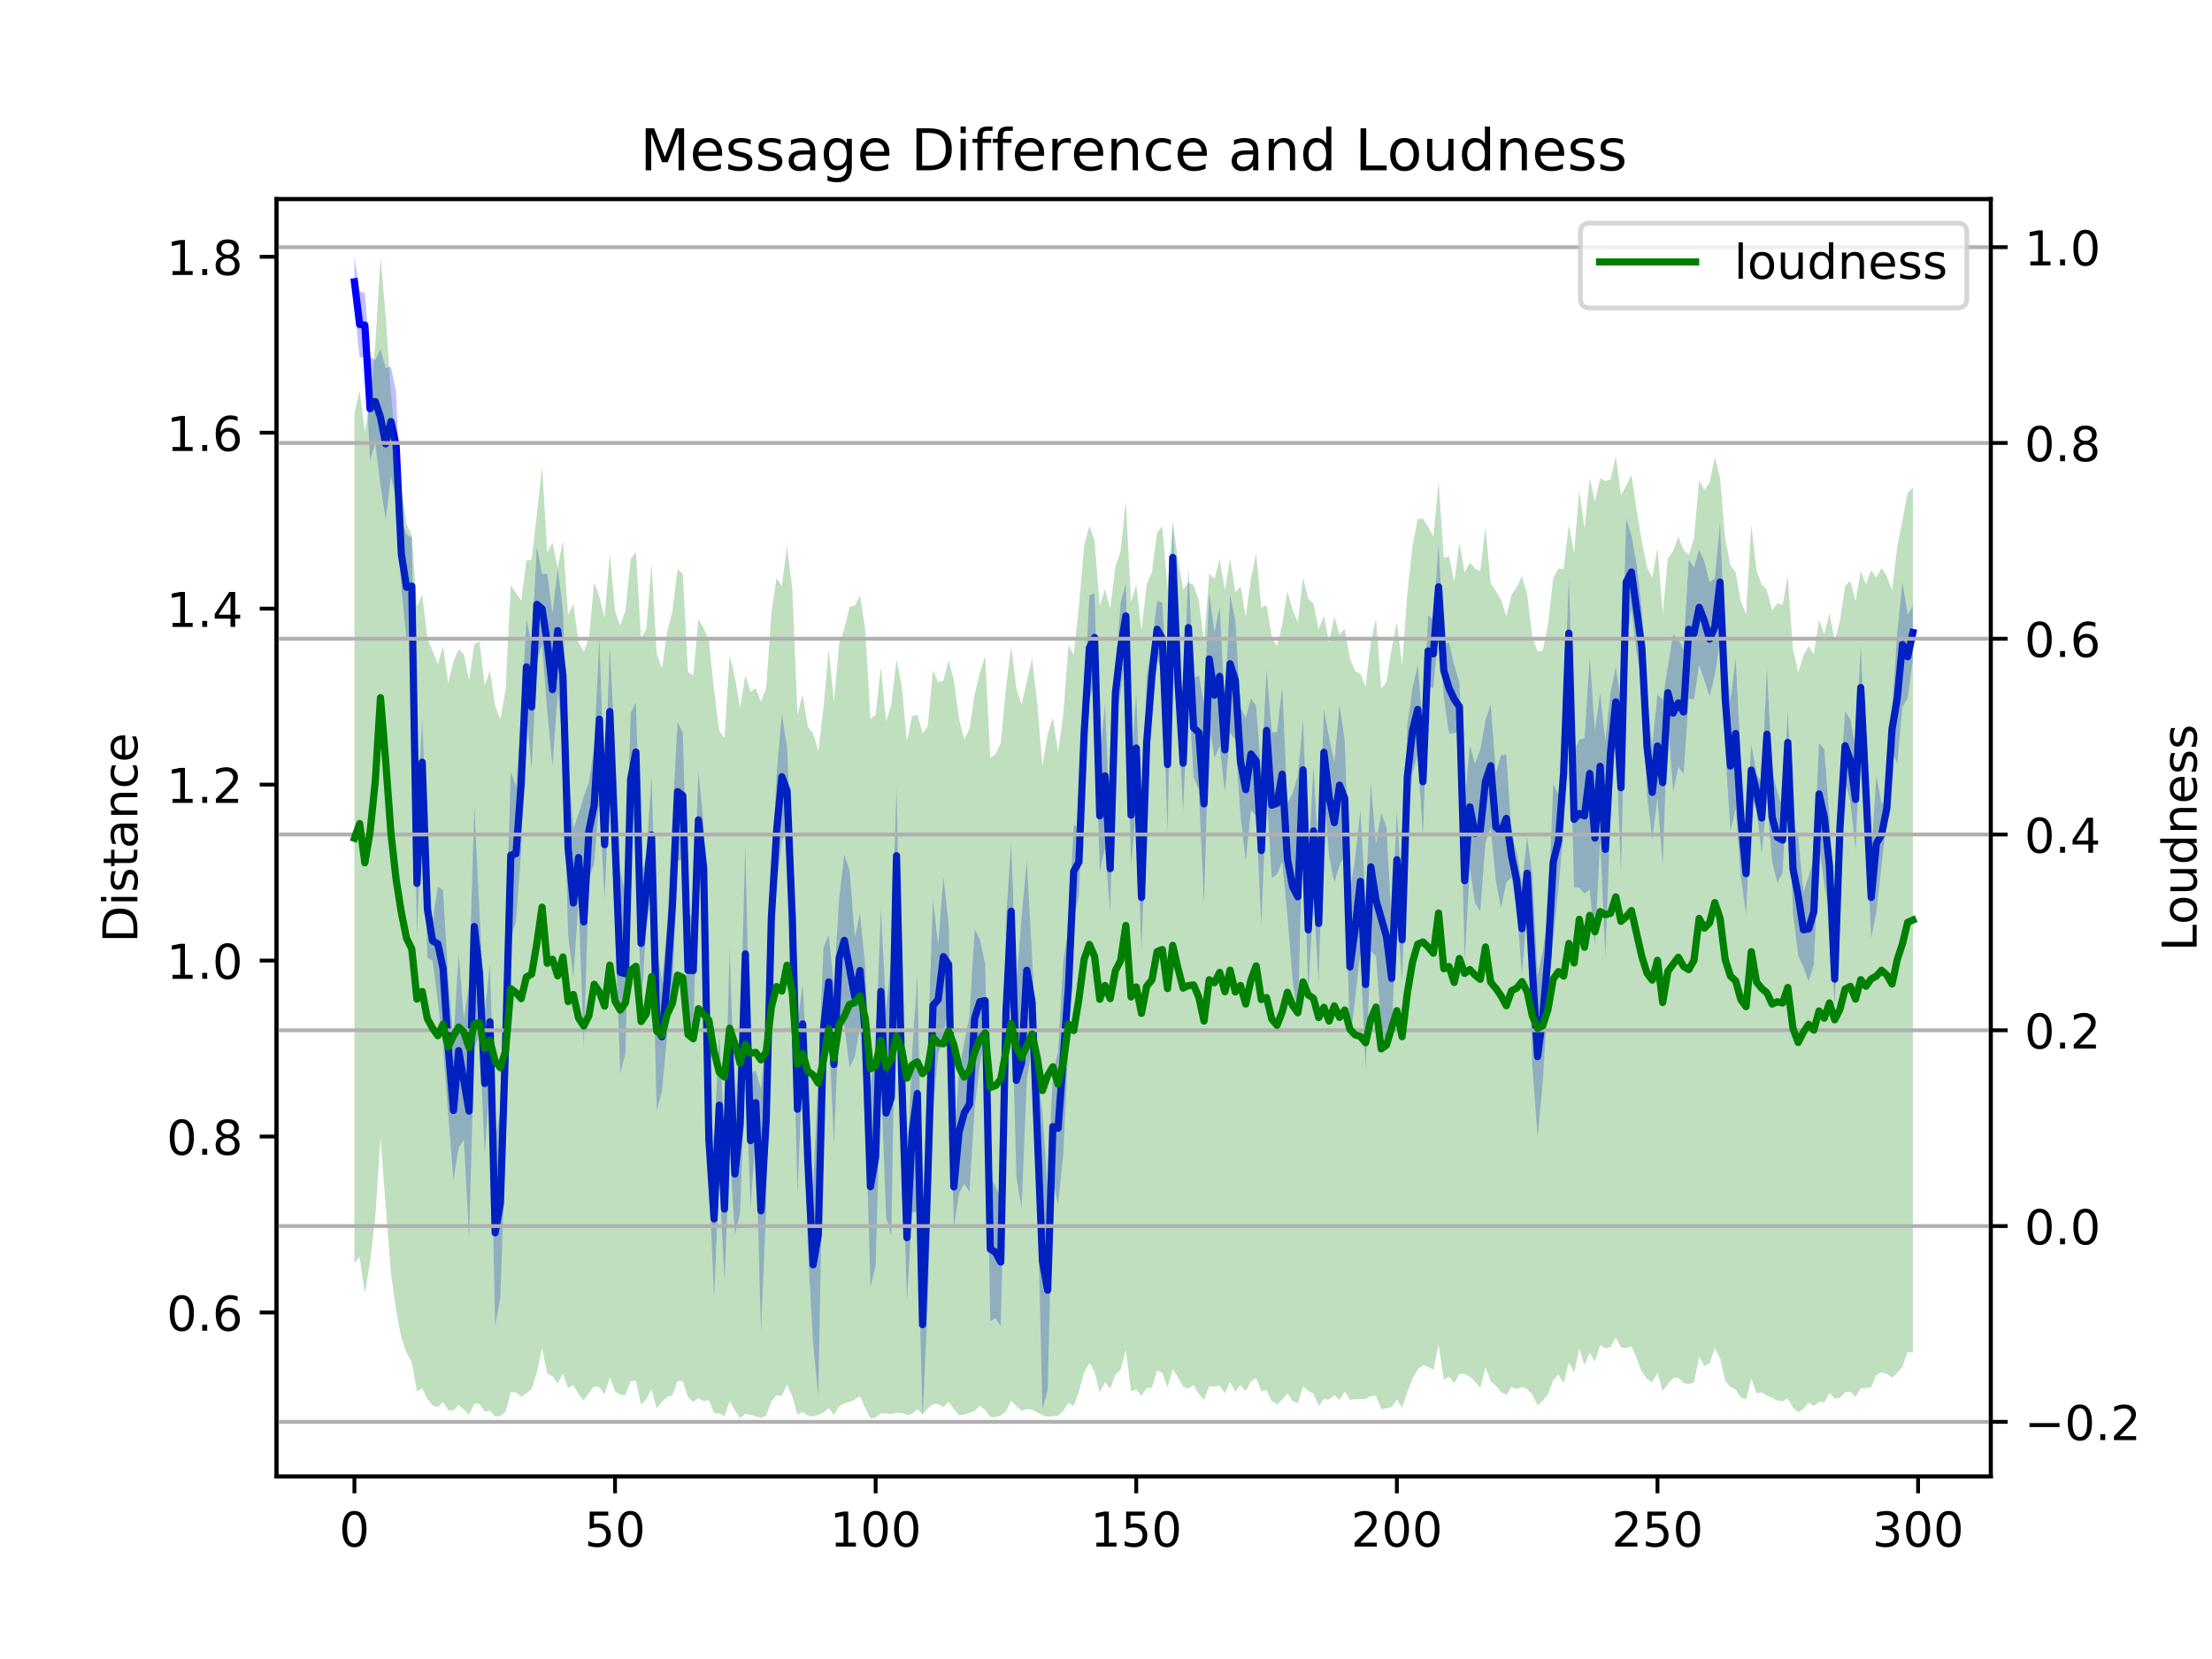 <?xml version="1.0" encoding="utf-8" standalone="no"?>
<!DOCTYPE svg PUBLIC "-//W3C//DTD SVG 1.1//EN"
  "http://www.w3.org/Graphics/SVG/1.1/DTD/svg11.dtd">
<!-- Created with matplotlib (https://matplotlib.org/) -->
<svg height="345.6pt" version="1.1" viewBox="0 0 460.8 345.6" width="460.8pt" xmlns="http://www.w3.org/2000/svg" xmlns:xlink="http://www.w3.org/1999/xlink">
 <defs>
  <style type="text/css">
*{stroke-linecap:butt;stroke-linejoin:round;}
  </style>
 </defs>
 <g id="figure_1">
  <g id="patch_1">
   <path d="M 0 345.6 
L 460.8 345.6 
L 460.8 0 
L 0 0 
z
" style="fill:#ffffff;"/>
  </g>
  <g id="axes_1">
   <g id="patch_2">
    <path d="M 57.6 307.584 
L 414.72 307.584 
L 414.72 41.472 
L 57.6 41.472 
z
" style="fill:#ffffff;"/>
   </g>
   <g id="PolyCollection_1">
    <path clip-path="url(#pb2819bfff5)" d="M 73.833 53.568 
L 73.833 63.845 
L 74.919 74.512 
L 76.004 74.377 
L 77.09 95.92 
L 78.176 92.294 
L 79.262 101.128 
L 80.348 108.253 
L 81.433 99.228 
L 82.519 103.875 
L 83.605 122.479 
L 84.691 133.337 
L 85.777 132.248 
L 86.862 194.945 
L 87.948 168.214 
L 89.034 199.458 
L 90.12 200.195 
L 91.206 208.552 
L 92.291 218.05 
L 93.377 232.343 
L 94.463 245.816 
L 95.549 239.037 
L 96.635 237.475 
L 97.72 258.016 
L 98.806 218.084 
L 99.892 215.716 
L 100.978 240.273 
L 102.064 224.906 
L 103.149 276.348 
L 104.235 270.15 
L 105.321 238.164 
L 106.407 195.538 
L 107.493 191.885 
L 108.578 177.095 
L 109.664 148.889 
L 110.75 160.207 
L 111.836 137.937 
L 112.922 134.138 
L 114.007 148.28 
L 115.093 159.622 
L 116.179 144.203 
L 117.265 154.48 
L 118.351 194.759 
L 119.436 203.59 
L 120.522 187.668 
L 121.608 218.172 
L 122.694 182.968 
L 123.78 179.898 
L 124.865 166.907 
L 125.951 187.257 
L 127.037 161.682 
L 128.123 193 
L 129.209 223.668 
L 130.294 219.352 
L 131.38 176.055 
L 132.466 167.074 
L 133.552 210.581 
L 134.638 192.863 
L 135.723 186.233 
L 136.809 231.389 
L 137.895 227.37 
L 138.981 215.713 
L 140.067 206.74 
L 141.152 179.394 
L 142.238 178.811 
L 143.324 213.338 
L 144.41 213.879 
L 145.496 180.938 
L 146.581 190.14 
L 147.667 245.238 
L 148.753 270.385 
L 149.839 245.239 
L 150.925 266.755 
L 152.01 239.476 
L 153.096 257.25 
L 154.182 252.671 
L 155.268 221.572 
L 156.354 251.483 
L 157.439 236.389 
L 158.525 277.577 
L 159.611 251.483 
L 160.697 199.039 
L 161.783 184.707 
L 162.868 174.881 
L 163.954 173.689 
L 165.04 202.432 
L 166.126 248.967 
L 167.212 221.567 
L 168.297 260.3 
L 169.383 280.02 
L 170.469 290.774 
L 171.555 231.173 
L 172.641 214.312 
L 173.726 238.307 
L 174.812 212.126 
L 175.898 213.814 
L 176.984 222.382 
L 178.07 220.154 
L 179.155 213.992 
L 180.241 229.504 
L 181.327 268.177 
L 182.413 263.657 
L 183.499 223.784 
L 184.584 253.535 
L 185.67 257.586 
L 186.756 192.434 
L 187.842 234.7 
L 188.928 271.039 
L 190.013 252.637 
L 191.099 252.304 
L 192.185 295.488 
L 193.271 272.01 
L 194.357 231.569 
L 195.442 219.502 
L 196.528 215.875 
L 197.614 209.5 
L 198.7 255.765 
L 199.786 248.589 
L 200.871 246.608 
L 201.957 248.272 
L 203.043 230.689 
L 204.129 221.743 
L 205.215 216.131 
L 206.3 275.197 
L 207.386 274.616 
L 208.472 276.238 
L 209.558 230.477 
L 210.644 204.139 
L 211.729 245.038 
L 212.815 251.788 
L 213.901 224.888 
L 214.987 218.517 
L 216.073 247.729 
L 217.158 293.535 
L 218.244 289.581 
L 219.33 245.811 
L 220.416 250.932 
L 221.502 240.386 
L 222.587 217.444 
L 223.673 191.119 
L 224.759 186.675 
L 225.845 159.626 
L 226.931 145.931 
L 228.016 142.032 
L 229.102 181.708 
L 230.188 176.622 
L 231.274 190.387 
L 232.36 148.819 
L 233.445 144.584 
L 234.531 135.004 
L 235.617 180.545 
L 236.703 167.413 
L 237.789 198.058 
L 238.875 168.509 
L 239.96 147.458 
L 241.046 137.031 
L 242.132 140.418 
L 243.218 173.479 
L 244.304 122.971 
L 245.389 148.945 
L 246.475 169.007 
L 247.561 143.236 
L 248.647 161.866 
L 249.733 164.571 
L 250.818 188.395 
L 251.904 150.97 
L 252.99 157.941 
L 254.076 155.387 
L 255.162 165.074 
L 256.247 152.681 
L 257.333 154.106 
L 258.419 169.842 
L 259.505 179.403 
L 260.591 168.722 
L 261.676 169.967 
L 262.762 192.946 
L 263.848 164.9 
L 264.934 182.968 
L 266.02 182.151 
L 267.105 179.559 
L 268.191 190.505 
L 269.277 204.168 
L 270.363 212.01 
L 271.449 170.861 
L 272.534 206.808 
L 273.62 186.794 
L 274.706 204.869 
L 275.792 165.73 
L 276.878 178.347 
L 277.963 183.946 
L 279.049 180.187 
L 280.135 178.295 
L 281.221 216.862 
L 282.307 208.005 
L 283.392 198.37 
L 284.478 222.689 
L 285.564 198.083 
L 286.65 199.218 
L 287.736 213.664 
L 288.821 217.788 
L 289.907 215.246 
L 290.993 189.334 
L 292.079 204.677 
L 293.165 172.686 
L 294.25 161.115 
L 295.336 157.067 
L 296.422 174.282 
L 297.508 143.014 
L 298.594 143.319 
L 299.679 131.08 
L 300.765 145.167 
L 301.851 152.804 
L 302.937 152.753 
L 304.023 152.236 
L 305.108 200.016 
L 306.194 180.893 
L 307.28 188.165 
L 308.366 189.812 
L 309.452 175.467 
L 310.537 172.392 
L 311.623 183.553 
L 312.709 189.219 
L 313.795 183.773 
L 314.881 182.762 
L 315.966 189.437 
L 317.052 202.982 
L 318.138 189.425 
L 319.224 222.026 
L 320.31 236.85 
L 321.395 225.329 
L 322.481 207.298 
L 323.567 195.661 
L 324.653 185.068 
L 325.739 172.976 
L 326.824 143.499 
L 327.91 184.832 
L 328.996 184.923 
L 330.082 186.153 
L 331.168 185.266 
L 332.253 196.985 
L 333.339 174.846 
L 334.425 199.467 
L 335.511 169.138 
L 336.597 153.565 
L 337.682 181.955 
L 338.768 134.474 
L 339.854 126.76 
L 340.94 135.852 
L 342.026 142.796 
L 343.111 165.651 
L 344.197 174.89 
L 345.283 166.115 
L 346.369 180.341 
L 347.455 149.739 
L 348.54 164.922 
L 349.626 159.762 
L 350.712 161.275 
L 351.798 145.574 
L 352.884 145.712 
L 353.969 138.498 
L 355.055 141.755 
L 356.141 145.035 
L 357.227 140.646 
L 358.313 133.582 
L 359.398 156.249 
L 360.484 173.14 
L 361.57 168.421 
L 362.656 182.544 
L 363.742 190.564 
L 364.827 165.873 
L 365.913 168.552 
L 366.999 177.804 
L 368.085 166.636 
L 369.171 179.512 
L 370.256 183.897 
L 371.342 181.792 
L 372.428 161.347 
L 373.514 190.311 
L 374.6 199.036 
L 375.685 201.446 
L 376.771 204.46 
L 377.857 200.964 
L 378.943 175.95 
L 380.029 184.328 
L 381.114 190.089 
L 382.2 209.504 
L 383.286 180.87 
L 384.372 162.527 
L 385.458 166.882 
L 386.543 177.178 
L 387.629 151.975 
L 388.715 172.052 
L 389.801 195.592 
L 390.887 189.841 
L 391.972 180.244 
L 393.058 170.456 
L 394.144 156.387 
L 395.23 159.142 
L 396.316 147.228 
L 397.401 145.499 
L 398.487 137.412 
L 398.487 126.103 
L 398.487 126.103 
L 397.401 128.11 
L 396.316 121.298 
L 395.23 131.785 
L 394.144 147.462 
L 393.058 166.259 
L 391.972 167.487 
L 390.887 161.593 
L 389.801 178.289 
L 388.715 159.743 
L 387.629 134.491 
L 386.543 155.901 
L 385.458 149.889 
L 384.372 148.184 
L 383.286 164.26 
L 382.2 198.45 
L 381.114 170.641 
L 380.029 156.076 
L 378.943 154.838 
L 377.857 178.821 
L 376.771 182.549 
L 375.685 185.921 
L 374.6 174.119 
L 373.514 171.661 
L 372.428 147.987 
L 371.342 168.215 
L 370.256 164.909 
L 369.171 160.91 
L 368.085 139.269 
L 366.999 163.005 
L 365.913 161.197 
L 364.827 154.991 
L 363.742 173.417 
L 362.656 158.444 
L 361.57 137.177 
L 360.484 146.005 
L 359.398 135.186 
L 358.313 108.945 
L 357.227 120.502 
L 356.141 121.252 
L 355.055 116.953 
L 353.969 114.542 
L 352.884 118.262 
L 351.798 116.593 
L 350.712 135.365 
L 349.626 133.094 
L 348.54 132.192 
L 347.455 138.845 
L 346.369 145.755 
L 345.283 144.713 
L 344.197 155.259 
L 343.111 145.589 
L 342.026 127.075 
L 340.94 117.579 
L 339.854 111.571 
L 338.768 107.999 
L 337.682 146.215 
L 336.597 138.876 
L 335.511 144.194 
L 334.425 154.403 
L 333.339 144.415 
L 332.253 152.179 
L 331.168 136.977 
L 330.082 153.799 
L 328.996 154.036 
L 327.91 156.556 
L 326.824 120.286 
L 325.739 149.046 
L 324.653 165.383 
L 323.567 163.393 
L 322.481 190.916 
L 321.395 197.983 
L 320.31 203.34 
L 319.224 182.26 
L 318.138 174.401 
L 317.052 183.961 
L 315.966 177.497 
L 314.881 173.841 
L 313.795 157.219 
L 312.709 157.324 
L 311.623 161.032 
L 310.537 146.659 
L 309.452 150.068 
L 308.366 156.177 
L 307.28 159.126 
L 306.194 155.266 
L 305.108 166.899 
L 304.023 142.202 
L 302.937 138.557 
L 301.851 133.842 
L 300.765 134.113 
L 299.679 113.413 
L 298.594 129.106 
L 297.508 128.175 
L 296.422 151.397 
L 295.336 138.523 
L 294.25 143.305 
L 293.165 151.031 
L 292.079 186.879 
L 290.993 168.865 
L 289.907 192.388 
L 288.821 172.369 
L 287.736 169.289 
L 286.65 175.822 
L 285.564 163.087 
L 284.478 187.479 
L 283.392 168.849 
L 282.307 178.67 
L 281.221 186 
L 280.135 154.346 
L 279.049 146.924 
L 277.963 158.787 
L 276.878 153.7 
L 275.792 147.698 
L 274.706 179.867 
L 273.62 159.386 
L 272.534 180.6 
L 271.449 149.897 
L 270.363 161.624 
L 269.277 165.281 
L 268.191 167.256 
L 267.105 143.005 
L 266.02 152.548 
L 264.934 152.5 
L 263.848 139.413 
L 262.762 161.411 
L 261.676 147.041 
L 260.591 145.44 
L 259.505 149.602 
L 258.419 147.422 
L 257.333 129.305 
L 256.247 123.862 
L 255.162 147.344 
L 254.076 126.423 
L 252.99 131.703 
L 251.904 123.601 
L 250.818 146.535 
L 249.733 140.669 
L 248.647 141.326 
L 247.561 118.256 
L 246.475 148.953 
L 245.389 135.04 
L 244.304 109.284 
L 243.218 145.039 
L 242.132 125.58 
L 241.046 125.16 
L 239.96 134.072 
L 238.875 140.852 
L 237.789 175.858 
L 236.703 144.25 
L 235.617 159.051 
L 234.531 121.607 
L 233.445 125.55 
L 232.36 139.936 
L 231.274 171.513 
L 230.188 146.633 
L 229.102 158.206 
L 228.016 123.57 
L 226.931 124.014 
L 225.845 145.88 
L 224.759 172.481 
L 223.673 171.834 
L 222.587 193.609 
L 221.502 200.142 
L 220.416 219.139 
L 219.33 223.586 
L 218.244 247.985 
L 217.158 231.771 
L 216.073 222.345 
L 214.987 198.846 
L 213.901 179.371 
L 212.815 191.028 
L 211.729 205.093 
L 210.644 175.513 
L 209.558 191.621 
L 208.472 249.579 
L 207.386 247.118 
L 206.3 245.206 
L 205.215 200.775 
L 204.129 195.615 
L 203.043 193.573 
L 201.957 211.805 
L 200.871 217.051 
L 199.786 223.121 
L 198.7 238.737 
L 197.614 192.346 
L 196.528 182.699 
L 195.442 196.921 
L 194.357 187.351 
L 193.271 218.684 
L 192.185 256.395 
L 191.099 203.301 
L 190.013 219.385 
L 188.928 244.606 
L 187.842 213.906 
L 186.756 164.095 
L 185.67 199.698 
L 184.584 210.211 
L 183.499 189.286 
L 182.413 218.293 
L 181.327 226.244 
L 180.241 201.243 
L 179.155 190.35 
L 178.07 195.212 
L 176.984 181.311 
L 175.898 177.959 
L 174.812 187.146 
L 173.726 205.168 
L 172.641 194.806 
L 171.555 197.415 
L 170.469 223.715 
L 169.383 246.925 
L 168.297 223.902 
L 167.212 205.029 
L 166.126 213.168 
L 165.04 179.722 
L 163.954 155.661 
L 162.868 148.723 
L 161.783 161.321 
L 160.697 183.038 
L 159.611 215.259 
L 158.525 226.856 
L 157.439 223.016 
L 156.354 223.728 
L 155.268 175.873 
L 154.182 215.853 
L 153.096 231.893 
L 152.01 197.341 
L 150.925 236.981 
L 149.839 215.205 
L 148.753 237.432 
L 147.667 229.358 
L 146.581 171.563 
L 145.496 160.667 
L 144.41 190.492 
L 143.324 190.939 
L 142.238 152.642 
L 141.152 150.426 
L 140.067 170.658 
L 138.981 193.038 
L 137.895 204.584 
L 136.809 196.828 
L 135.723 161.685 
L 134.638 178.267 
L 133.552 182.47 
L 132.466 146.266 
L 131.38 148.517 
L 130.294 186.347 
L 129.209 181.396 
L 128.123 156.029 
L 127.037 134.775 
L 125.951 164.658 
L 124.865 132.74 
L 123.78 155.581 
L 122.694 162.913 
L 121.608 165.897 
L 120.522 169.6 
L 119.436 172.626 
L 118.351 158.593 
L 117.265 126.872 
L 116.179 118.52 
L 115.093 127.697 
L 114.007 119.543 
L 112.922 119.514 
L 111.836 113.875 
L 110.75 134.333 
L 109.664 128.95 
L 108.578 149.219 
L 107.493 163.799 
L 106.407 160.745 
L 105.321 196.85 
L 104.235 231.301 
L 103.149 237.283 
L 102.064 200.794 
L 100.978 211.145 
L 99.892 189.967 
L 98.806 167.928 
L 97.72 204.912 
L 96.635 212.314 
L 95.549 198.699 
L 94.463 216.831 
L 93.377 203.73 
L 92.291 185.41 
L 91.206 184.691 
L 90.12 191.806 
L 89.034 179.363 
L 87.948 149.359 
L 86.862 173.102 
L 85.777 111.941 
L 84.691 111.325 
L 83.605 108.36 
L 82.519 81.73 
L 81.433 76.404 
L 80.348 76.675 
L 79.262 72.703 
L 78.176 75.018 
L 77.09 74.353 
L 76.004 61.099 
L 74.919 60.671 
L 73.833 53.568 
z
" style="fill:#0000ff;fill-opacity:0.25;"/>
   </g>
   <g id="matplotlib.axis_1">
    <g id="xtick_1">
     <g id="line2d_1">
      <defs>
       <path d="M 0 0 
L 0 3.5 
" id="m7da8e3ce3e" style="stroke:#000000;stroke-width:0.8;"/>
      </defs>
      <g>
       <use style="stroke:#000000;stroke-width:0.8;" x="73.833" xlink:href="#m7da8e3ce3e" y="307.584"/>
      </g>
     </g>
     <g id="text_1">
      <!-- 0 -->
      <defs>
       <path d="M 31.781 66.406 
Q 24.172 66.406 20.328 58.906 
Q 16.5 51.422 16.5 36.375 
Q 16.5 21.391 20.328 13.891 
Q 24.172 6.391 31.781 6.391 
Q 39.453 6.391 43.281 13.891 
Q 47.125 21.391 47.125 36.375 
Q 47.125 51.422 43.281 58.906 
Q 39.453 66.406 31.781 66.406 
z
M 31.781 74.219 
Q 44.047 74.219 50.516 64.516 
Q 56.984 54.828 56.984 36.375 
Q 56.984 17.969 50.516 8.266 
Q 44.047 -1.422 31.781 -1.422 
Q 19.531 -1.422 13.062 8.266 
Q 6.594 17.969 6.594 36.375 
Q 6.594 54.828 13.062 64.516 
Q 19.531 74.219 31.781 74.219 
z
" id="DejaVuSans-48"/>
      </defs>
      <g transform="translate(70.651 322.182)scale(0.1 -0.1)">
       <use xlink:href="#DejaVuSans-48"/>
      </g>
     </g>
    </g>
    <g id="xtick_2">
     <g id="line2d_2">
      <g>
       <use style="stroke:#000000;stroke-width:0.8;" x="128.123" xlink:href="#m7da8e3ce3e" y="307.584"/>
      </g>
     </g>
     <g id="text_2">
      <!-- 50 -->
      <defs>
       <path d="M 10.797 72.906 
L 49.516 72.906 
L 49.516 64.594 
L 19.828 64.594 
L 19.828 46.734 
Q 21.969 47.469 24.109 47.828 
Q 26.266 48.188 28.422 48.188 
Q 40.625 48.188 47.75 41.5 
Q 54.891 34.812 54.891 23.391 
Q 54.891 11.625 47.562 5.094 
Q 40.234 -1.422 26.906 -1.422 
Q 22.312 -1.422 17.547 -0.641 
Q 12.797 0.141 7.719 1.703 
L 7.719 11.625 
Q 12.109 9.234 16.797 8.062 
Q 21.484 6.891 26.703 6.891 
Q 35.156 6.891 40.078 11.328 
Q 45.016 15.766 45.016 23.391 
Q 45.016 31 40.078 35.438 
Q 35.156 39.891 26.703 39.891 
Q 22.75 39.891 18.812 39.016 
Q 14.891 38.141 10.797 36.281 
z
" id="DejaVuSans-53"/>
      </defs>
      <g transform="translate(121.76 322.182)scale(0.1 -0.1)">
       <use xlink:href="#DejaVuSans-53"/>
       <use x="63.623" xlink:href="#DejaVuSans-48"/>
      </g>
     </g>
    </g>
    <g id="xtick_3">
     <g id="line2d_3">
      <g>
       <use style="stroke:#000000;stroke-width:0.8;" x="182.413" xlink:href="#m7da8e3ce3e" y="307.584"/>
      </g>
     </g>
     <g id="text_3">
      <!-- 100 -->
      <defs>
       <path d="M 12.406 8.297 
L 28.516 8.297 
L 28.516 63.922 
L 10.984 60.406 
L 10.984 69.391 
L 28.422 72.906 
L 38.281 72.906 
L 38.281 8.297 
L 54.391 8.297 
L 54.391 0 
L 12.406 0 
z
" id="DejaVuSans-49"/>
      </defs>
      <g transform="translate(172.869 322.182)scale(0.1 -0.1)">
       <use xlink:href="#DejaVuSans-49"/>
       <use x="63.623" xlink:href="#DejaVuSans-48"/>
       <use x="127.246" xlink:href="#DejaVuSans-48"/>
      </g>
     </g>
    </g>
    <g id="xtick_4">
     <g id="line2d_4">
      <g>
       <use style="stroke:#000000;stroke-width:0.8;" x="236.703" xlink:href="#m7da8e3ce3e" y="307.584"/>
      </g>
     </g>
     <g id="text_4">
      <!-- 150 -->
      <g transform="translate(227.159 322.182)scale(0.1 -0.1)">
       <use xlink:href="#DejaVuSans-49"/>
       <use x="63.623" xlink:href="#DejaVuSans-53"/>
       <use x="127.246" xlink:href="#DejaVuSans-48"/>
      </g>
     </g>
    </g>
    <g id="xtick_5">
     <g id="line2d_5">
      <g>
       <use style="stroke:#000000;stroke-width:0.8;" x="290.993" xlink:href="#m7da8e3ce3e" y="307.584"/>
      </g>
     </g>
     <g id="text_5">
      <!-- 200 -->
      <defs>
       <path d="M 19.188 8.297 
L 53.609 8.297 
L 53.609 0 
L 7.328 0 
L 7.328 8.297 
Q 12.938 14.109 22.625 23.891 
Q 32.328 33.688 34.812 36.531 
Q 39.547 41.844 41.422 45.531 
Q 43.312 49.219 43.312 52.781 
Q 43.312 58.594 39.234 62.25 
Q 35.156 65.922 28.609 65.922 
Q 23.969 65.922 18.812 64.312 
Q 13.672 62.703 7.812 59.422 
L 7.812 69.391 
Q 13.766 71.781 18.938 73 
Q 24.125 74.219 28.422 74.219 
Q 39.75 74.219 46.484 68.547 
Q 53.219 62.891 53.219 53.422 
Q 53.219 48.922 51.531 44.891 
Q 49.859 40.875 45.406 35.406 
Q 44.188 33.984 37.641 27.219 
Q 31.109 20.453 19.188 8.297 
z
" id="DejaVuSans-50"/>
      </defs>
      <g transform="translate(281.449 322.182)scale(0.1 -0.1)">
       <use xlink:href="#DejaVuSans-50"/>
       <use x="63.623" xlink:href="#DejaVuSans-48"/>
       <use x="127.246" xlink:href="#DejaVuSans-48"/>
      </g>
     </g>
    </g>
    <g id="xtick_6">
     <g id="line2d_6">
      <g>
       <use style="stroke:#000000;stroke-width:0.8;" x="345.283" xlink:href="#m7da8e3ce3e" y="307.584"/>
      </g>
     </g>
     <g id="text_6">
      <!-- 250 -->
      <g transform="translate(335.739 322.182)scale(0.1 -0.1)">
       <use xlink:href="#DejaVuSans-50"/>
       <use x="63.623" xlink:href="#DejaVuSans-53"/>
       <use x="127.246" xlink:href="#DejaVuSans-48"/>
      </g>
     </g>
    </g>
    <g id="xtick_7">
     <g id="line2d_7">
      <g>
       <use style="stroke:#000000;stroke-width:0.8;" x="399.573" xlink:href="#m7da8e3ce3e" y="307.584"/>
      </g>
     </g>
     <g id="text_7">
      <!-- 300 -->
      <defs>
       <path d="M 40.578 39.312 
Q 47.656 37.797 51.625 33 
Q 55.609 28.219 55.609 21.188 
Q 55.609 10.406 48.188 4.484 
Q 40.766 -1.422 27.094 -1.422 
Q 22.516 -1.422 17.656 -0.516 
Q 12.797 0.391 7.625 2.203 
L 7.625 11.719 
Q 11.719 9.328 16.594 8.109 
Q 21.484 6.891 26.812 6.891 
Q 36.078 6.891 40.938 10.547 
Q 45.797 14.203 45.797 21.188 
Q 45.797 27.641 41.281 31.266 
Q 36.766 34.906 28.719 34.906 
L 20.219 34.906 
L 20.219 43.016 
L 29.109 43.016 
Q 36.375 43.016 40.234 45.922 
Q 44.094 48.828 44.094 54.297 
Q 44.094 59.906 40.109 62.906 
Q 36.141 65.922 28.719 65.922 
Q 24.656 65.922 20.016 65.031 
Q 15.375 64.156 9.812 62.312 
L 9.812 71.094 
Q 15.438 72.656 20.344 73.438 
Q 25.25 74.219 29.594 74.219 
Q 40.828 74.219 47.359 69.109 
Q 53.906 64.016 53.906 55.328 
Q 53.906 49.266 50.438 45.094 
Q 46.969 40.922 40.578 39.312 
z
" id="DejaVuSans-51"/>
      </defs>
      <g transform="translate(390.029 322.182)scale(0.1 -0.1)">
       <use xlink:href="#DejaVuSans-51"/>
       <use x="63.623" xlink:href="#DejaVuSans-48"/>
       <use x="127.246" xlink:href="#DejaVuSans-48"/>
      </g>
     </g>
    </g>
   </g>
   <g id="matplotlib.axis_2">
    <g id="ytick_1">
     <g id="line2d_8">
      <defs>
       <path d="M 0 0 
L -3.5 0 
" id="m38ce840efe" style="stroke:#000000;stroke-width:0.8;"/>
      </defs>
      <g>
       <use style="stroke:#000000;stroke-width:0.8;" x="57.6" xlink:href="#m38ce840efe" y="273.411"/>
      </g>
     </g>
     <g id="text_8">
      <!-- 0.6 -->
      <defs>
       <path d="M 10.688 12.406 
L 21 12.406 
L 21 0 
L 10.688 0 
z
" id="DejaVuSans-46"/>
       <path d="M 33.016 40.375 
Q 26.375 40.375 22.484 35.828 
Q 18.609 31.297 18.609 23.391 
Q 18.609 15.531 22.484 10.953 
Q 26.375 6.391 33.016 6.391 
Q 39.656 6.391 43.531 10.953 
Q 47.406 15.531 47.406 23.391 
Q 47.406 31.297 43.531 35.828 
Q 39.656 40.375 33.016 40.375 
z
M 52.594 71.297 
L 52.594 62.312 
Q 48.875 64.062 45.094 64.984 
Q 41.312 65.922 37.594 65.922 
Q 27.828 65.922 22.672 59.328 
Q 17.531 52.734 16.797 39.406 
Q 19.672 43.656 24.016 45.922 
Q 28.375 48.188 33.594 48.188 
Q 44.578 48.188 50.953 41.516 
Q 57.328 34.859 57.328 23.391 
Q 57.328 12.156 50.688 5.359 
Q 44.047 -1.422 33.016 -1.422 
Q 20.359 -1.422 13.672 8.266 
Q 6.984 17.969 6.984 36.375 
Q 6.984 53.656 15.188 63.938 
Q 23.391 74.219 37.203 74.219 
Q 40.922 74.219 44.703 73.484 
Q 48.484 72.75 52.594 71.297 
z
" id="DejaVuSans-54"/>
      </defs>
      <g transform="translate(34.697 277.21)scale(0.1 -0.1)">
       <use xlink:href="#DejaVuSans-48"/>
       <use x="63.623" xlink:href="#DejaVuSans-46"/>
       <use x="95.41" xlink:href="#DejaVuSans-54"/>
      </g>
     </g>
    </g>
    <g id="ytick_2">
     <g id="line2d_9">
      <g>
       <use style="stroke:#000000;stroke-width:0.8;" x="57.6" xlink:href="#m38ce840efe" y="236.757"/>
      </g>
     </g>
     <g id="text_9">
      <!-- 0.8 -->
      <defs>
       <path d="M 31.781 34.625 
Q 24.75 34.625 20.719 30.859 
Q 16.703 27.094 16.703 20.516 
Q 16.703 13.922 20.719 10.156 
Q 24.75 6.391 31.781 6.391 
Q 38.812 6.391 42.859 10.172 
Q 46.922 13.969 46.922 20.516 
Q 46.922 27.094 42.891 30.859 
Q 38.875 34.625 31.781 34.625 
z
M 21.922 38.812 
Q 15.578 40.375 12.031 44.719 
Q 8.5 49.078 8.5 55.328 
Q 8.5 64.062 14.719 69.141 
Q 20.953 74.219 31.781 74.219 
Q 42.672 74.219 48.875 69.141 
Q 55.078 64.062 55.078 55.328 
Q 55.078 49.078 51.531 44.719 
Q 48 40.375 41.703 38.812 
Q 48.828 37.156 52.797 32.312 
Q 56.781 27.484 56.781 20.516 
Q 56.781 9.906 50.312 4.234 
Q 43.844 -1.422 31.781 -1.422 
Q 19.734 -1.422 13.25 4.234 
Q 6.781 9.906 6.781 20.516 
Q 6.781 27.484 10.781 32.312 
Q 14.797 37.156 21.922 38.812 
z
M 18.312 54.391 
Q 18.312 48.734 21.844 45.562 
Q 25.391 42.391 31.781 42.391 
Q 38.141 42.391 41.719 45.562 
Q 45.312 48.734 45.312 54.391 
Q 45.312 60.062 41.719 63.234 
Q 38.141 66.406 31.781 66.406 
Q 25.391 66.406 21.844 63.234 
Q 18.312 60.062 18.312 54.391 
z
" id="DejaVuSans-56"/>
      </defs>
      <g transform="translate(34.697 240.557)scale(0.1 -0.1)">
       <use xlink:href="#DejaVuSans-48"/>
       <use x="63.623" xlink:href="#DejaVuSans-46"/>
       <use x="95.41" xlink:href="#DejaVuSans-56"/>
      </g>
     </g>
    </g>
    <g id="ytick_3">
     <g id="line2d_10">
      <g>
       <use style="stroke:#000000;stroke-width:0.8;" x="57.6" xlink:href="#m38ce840efe" y="200.104"/>
      </g>
     </g>
     <g id="text_10">
      <!-- 1.0 -->
      <g transform="translate(34.697 203.903)scale(0.1 -0.1)">
       <use xlink:href="#DejaVuSans-49"/>
       <use x="63.623" xlink:href="#DejaVuSans-46"/>
       <use x="95.41" xlink:href="#DejaVuSans-48"/>
      </g>
     </g>
    </g>
    <g id="ytick_4">
     <g id="line2d_11">
      <g>
       <use style="stroke:#000000;stroke-width:0.8;" x="57.6" xlink:href="#m38ce840efe" y="163.45"/>
      </g>
     </g>
     <g id="text_11">
      <!-- 1.2 -->
      <g transform="translate(34.697 167.25)scale(0.1 -0.1)">
       <use xlink:href="#DejaVuSans-49"/>
       <use x="63.623" xlink:href="#DejaVuSans-46"/>
       <use x="95.41" xlink:href="#DejaVuSans-50"/>
      </g>
     </g>
    </g>
    <g id="ytick_5">
     <g id="line2d_12">
      <g>
       <use style="stroke:#000000;stroke-width:0.8;" x="57.6" xlink:href="#m38ce840efe" y="126.797"/>
      </g>
     </g>
     <g id="text_12">
      <!-- 1.4 -->
      <defs>
       <path d="M 37.797 64.312 
L 12.891 25.391 
L 37.797 25.391 
z
M 35.203 72.906 
L 47.609 72.906 
L 47.609 25.391 
L 58.016 25.391 
L 58.016 17.188 
L 47.609 17.188 
L 47.609 0 
L 37.797 0 
L 37.797 17.188 
L 4.891 17.188 
L 4.891 26.703 
z
" id="DejaVuSans-52"/>
      </defs>
      <g transform="translate(34.697 130.596)scale(0.1 -0.1)">
       <use xlink:href="#DejaVuSans-49"/>
       <use x="63.623" xlink:href="#DejaVuSans-46"/>
       <use x="95.41" xlink:href="#DejaVuSans-52"/>
      </g>
     </g>
    </g>
    <g id="ytick_6">
     <g id="line2d_13">
      <g>
       <use style="stroke:#000000;stroke-width:0.8;" x="57.6" xlink:href="#m38ce840efe" y="90.143"/>
      </g>
     </g>
     <g id="text_13">
      <!-- 1.6 -->
      <g transform="translate(34.697 93.943)scale(0.1 -0.1)">
       <use xlink:href="#DejaVuSans-49"/>
       <use x="63.623" xlink:href="#DejaVuSans-46"/>
       <use x="95.41" xlink:href="#DejaVuSans-54"/>
      </g>
     </g>
    </g>
    <g id="ytick_7">
     <g id="line2d_14">
      <g>
       <use style="stroke:#000000;stroke-width:0.8;" x="57.6" xlink:href="#m38ce840efe" y="53.49"/>
      </g>
     </g>
     <g id="text_14">
      <!-- 1.8 -->
      <g transform="translate(34.697 57.289)scale(0.1 -0.1)">
       <use xlink:href="#DejaVuSans-49"/>
       <use x="63.623" xlink:href="#DejaVuSans-46"/>
       <use x="95.41" xlink:href="#DejaVuSans-56"/>
      </g>
     </g>
    </g>
    <g id="text_15">
     <!-- Distance -->
     <defs>
      <path d="M 19.672 64.797 
L 19.672 8.109 
L 31.594 8.109 
Q 46.688 8.109 53.688 14.938 
Q 60.688 21.781 60.688 36.531 
Q 60.688 51.172 53.688 57.984 
Q 46.688 64.797 31.594 64.797 
z
M 9.812 72.906 
L 30.078 72.906 
Q 51.266 72.906 61.172 64.094 
Q 71.094 55.281 71.094 36.531 
Q 71.094 17.672 61.125 8.828 
Q 51.172 0 30.078 0 
L 9.812 0 
z
" id="DejaVuSans-68"/>
      <path d="M 9.422 54.688 
L 18.406 54.688 
L 18.406 0 
L 9.422 0 
z
M 9.422 75.984 
L 18.406 75.984 
L 18.406 64.594 
L 9.422 64.594 
z
" id="DejaVuSans-105"/>
      <path d="M 44.281 53.078 
L 44.281 44.578 
Q 40.484 46.531 36.375 47.5 
Q 32.281 48.484 27.875 48.484 
Q 21.188 48.484 17.844 46.438 
Q 14.5 44.391 14.5 40.281 
Q 14.5 37.156 16.891 35.375 
Q 19.281 33.594 26.516 31.984 
L 29.594 31.297 
Q 39.156 29.25 43.188 25.516 
Q 47.219 21.781 47.219 15.094 
Q 47.219 7.469 41.188 3.016 
Q 35.156 -1.422 24.609 -1.422 
Q 20.219 -1.422 15.453 -0.562 
Q 10.688 0.297 5.422 2 
L 5.422 11.281 
Q 10.406 8.688 15.234 7.391 
Q 20.062 6.109 24.812 6.109 
Q 31.156 6.109 34.562 8.281 
Q 37.984 10.453 37.984 14.406 
Q 37.984 18.062 35.516 20.016 
Q 33.062 21.969 24.703 23.781 
L 21.578 24.516 
Q 13.234 26.266 9.516 29.906 
Q 5.812 33.547 5.812 39.891 
Q 5.812 47.609 11.281 51.797 
Q 16.75 56 26.812 56 
Q 31.781 56 36.172 55.266 
Q 40.578 54.547 44.281 53.078 
z
" id="DejaVuSans-115"/>
      <path d="M 18.312 70.219 
L 18.312 54.688 
L 36.812 54.688 
L 36.812 47.703 
L 18.312 47.703 
L 18.312 18.016 
Q 18.312 11.328 20.141 9.422 
Q 21.969 7.516 27.594 7.516 
L 36.812 7.516 
L 36.812 0 
L 27.594 0 
Q 17.188 0 13.234 3.875 
Q 9.281 7.766 9.281 18.016 
L 9.281 47.703 
L 2.688 47.703 
L 2.688 54.688 
L 9.281 54.688 
L 9.281 70.219 
z
" id="DejaVuSans-116"/>
      <path d="M 34.281 27.484 
Q 23.391 27.484 19.188 25 
Q 14.984 22.516 14.984 16.5 
Q 14.984 11.719 18.141 8.906 
Q 21.297 6.109 26.703 6.109 
Q 34.188 6.109 38.703 11.406 
Q 43.219 16.703 43.219 25.484 
L 43.219 27.484 
z
M 52.203 31.203 
L 52.203 0 
L 43.219 0 
L 43.219 8.297 
Q 40.141 3.328 35.547 0.953 
Q 30.953 -1.422 24.312 -1.422 
Q 15.922 -1.422 10.953 3.297 
Q 6 8.016 6 15.922 
Q 6 25.141 12.172 29.828 
Q 18.359 34.516 30.609 34.516 
L 43.219 34.516 
L 43.219 35.406 
Q 43.219 41.609 39.141 45 
Q 35.062 48.391 27.688 48.391 
Q 23 48.391 18.547 47.266 
Q 14.109 46.141 10.016 43.891 
L 10.016 52.203 
Q 14.938 54.109 19.578 55.047 
Q 24.219 56 28.609 56 
Q 40.484 56 46.344 49.844 
Q 52.203 43.703 52.203 31.203 
z
" id="DejaVuSans-97"/>
      <path d="M 54.891 33.016 
L 54.891 0 
L 45.906 0 
L 45.906 32.719 
Q 45.906 40.484 42.875 44.328 
Q 39.844 48.188 33.797 48.188 
Q 26.516 48.188 22.312 43.547 
Q 18.109 38.922 18.109 30.906 
L 18.109 0 
L 9.078 0 
L 9.078 54.688 
L 18.109 54.688 
L 18.109 46.188 
Q 21.344 51.125 25.703 53.562 
Q 30.078 56 35.797 56 
Q 45.219 56 50.047 50.172 
Q 54.891 44.344 54.891 33.016 
z
" id="DejaVuSans-110"/>
      <path d="M 48.781 52.594 
L 48.781 44.188 
Q 44.969 46.297 41.141 47.344 
Q 37.312 48.391 33.406 48.391 
Q 24.656 48.391 19.812 42.844 
Q 14.984 37.312 14.984 27.297 
Q 14.984 17.281 19.812 11.734 
Q 24.656 6.203 33.406 6.203 
Q 37.312 6.203 41.141 7.25 
Q 44.969 8.297 48.781 10.406 
L 48.781 2.094 
Q 45.016 0.344 40.984 -0.531 
Q 36.969 -1.422 32.422 -1.422 
Q 20.062 -1.422 12.781 6.344 
Q 5.516 14.109 5.516 27.297 
Q 5.516 40.672 12.859 48.328 
Q 20.219 56 33.016 56 
Q 37.156 56 41.109 55.141 
Q 45.062 54.297 48.781 52.594 
z
" id="DejaVuSans-99"/>
      <path d="M 56.203 29.594 
L 56.203 25.203 
L 14.891 25.203 
Q 15.484 15.922 20.484 11.062 
Q 25.484 6.203 34.422 6.203 
Q 39.594 6.203 44.453 7.469 
Q 49.312 8.734 54.109 11.281 
L 54.109 2.781 
Q 49.266 0.734 44.188 -0.344 
Q 39.109 -1.422 33.891 -1.422 
Q 20.797 -1.422 13.156 6.188 
Q 5.516 13.812 5.516 26.812 
Q 5.516 40.234 12.766 48.109 
Q 20.016 56 32.328 56 
Q 43.359 56 49.781 48.891 
Q 56.203 41.797 56.203 29.594 
z
M 47.219 32.234 
Q 47.125 39.594 43.094 43.984 
Q 39.062 48.391 32.422 48.391 
Q 24.906 48.391 20.391 44.141 
Q 15.875 39.891 15.188 32.172 
z
" id="DejaVuSans-101"/>
     </defs>
     <g transform="translate(28.617 196.391)rotate(-90)scale(0.1 -0.1)">
      <use xlink:href="#DejaVuSans-68"/>
      <use x="77.002" xlink:href="#DejaVuSans-105"/>
      <use x="104.785" xlink:href="#DejaVuSans-115"/>
      <use x="156.885" xlink:href="#DejaVuSans-116"/>
      <use x="196.094" xlink:href="#DejaVuSans-97"/>
      <use x="257.373" xlink:href="#DejaVuSans-110"/>
      <use x="320.752" xlink:href="#DejaVuSans-99"/>
      <use x="375.732" xlink:href="#DejaVuSans-101"/>
     </g>
    </g>
   </g>
   <g id="line2d_15">
    <path clip-path="url(#pb2819bfff5)" d="M 73.833 58.707 
L 74.919 67.592 
L 76.004 67.738 
L 77.09 85.136 
L 78.176 83.656 
L 79.262 86.915 
L 80.348 92.464 
L 81.433 87.816 
L 82.519 92.803 
L 83.605 115.419 
L 84.691 122.331 
L 85.777 122.095 
L 86.862 184.024 
L 87.948 158.786 
L 89.034 189.411 
L 90.12 196.001 
L 91.206 196.621 
L 92.291 201.73 
L 93.377 218.037 
L 94.463 231.324 
L 95.549 218.868 
L 97.72 231.464 
L 98.806 193.006 
L 99.892 202.842 
L 100.978 225.709 
L 102.064 212.85 
L 103.149 256.816 
L 104.235 250.726 
L 105.321 217.507 
L 106.407 178.142 
L 107.493 177.842 
L 108.578 163.157 
L 109.664 138.919 
L 110.75 147.27 
L 111.836 125.906 
L 112.922 126.826 
L 114.007 133.911 
L 115.093 143.66 
L 116.179 131.362 
L 117.265 140.676 
L 118.351 176.676 
L 119.436 188.108 
L 120.522 178.634 
L 121.608 192.035 
L 122.694 172.94 
L 123.78 167.739 
L 124.865 149.823 
L 125.951 175.958 
L 127.037 148.228 
L 129.209 202.532 
L 130.294 202.85 
L 131.38 162.286 
L 132.466 156.67 
L 133.552 196.525 
L 135.723 173.959 
L 136.809 214.108 
L 137.895 215.977 
L 138.981 204.376 
L 140.067 188.699 
L 141.152 164.91 
L 142.238 165.727 
L 143.324 202.139 
L 144.41 202.186 
L 145.496 170.803 
L 146.581 180.851 
L 147.667 237.298 
L 148.753 253.908 
L 149.839 230.222 
L 150.925 251.868 
L 152.01 218.409 
L 153.096 244.572 
L 154.182 234.262 
L 155.268 198.722 
L 156.354 237.606 
L 157.439 229.702 
L 158.525 252.216 
L 159.611 233.371 
L 160.697 191.039 
L 161.783 173.014 
L 162.868 161.802 
L 163.954 164.675 
L 165.04 191.077 
L 166.126 231.068 
L 167.212 213.298 
L 168.297 242.101 
L 169.383 263.473 
L 170.469 257.245 
L 171.555 214.294 
L 172.641 204.559 
L 173.726 221.738 
L 174.812 199.636 
L 175.898 195.886 
L 178.07 207.683 
L 179.155 202.171 
L 180.241 215.373 
L 181.327 247.21 
L 182.413 240.975 
L 183.499 206.535 
L 184.584 231.873 
L 185.67 228.642 
L 186.756 178.265 
L 187.842 224.303 
L 188.928 257.822 
L 190.013 236.011 
L 191.099 227.803 
L 192.185 275.942 
L 193.271 245.347 
L 194.357 209.46 
L 195.442 208.211 
L 196.528 199.287 
L 197.614 200.923 
L 198.7 247.251 
L 199.786 235.855 
L 200.871 231.829 
L 201.957 230.038 
L 203.043 212.131 
L 204.129 208.679 
L 205.215 208.453 
L 206.3 260.202 
L 207.386 260.867 
L 208.472 262.909 
L 209.558 211.049 
L 210.644 189.826 
L 211.729 225.066 
L 212.815 221.408 
L 213.901 202.129 
L 214.987 208.681 
L 217.158 262.653 
L 218.244 268.783 
L 219.33 234.698 
L 220.416 235.036 
L 222.587 205.526 
L 223.673 181.476 
L 224.759 179.578 
L 225.845 152.753 
L 226.931 134.973 
L 228.016 132.801 
L 229.102 169.957 
L 230.188 161.627 
L 231.274 180.95 
L 232.36 144.378 
L 233.445 135.067 
L 234.531 128.306 
L 235.617 169.798 
L 236.703 155.831 
L 237.789 186.958 
L 238.875 154.68 
L 239.96 140.765 
L 241.046 131.095 
L 242.132 132.999 
L 243.218 159.259 
L 244.304 116.127 
L 245.389 141.992 
L 246.475 158.98 
L 247.561 130.746 
L 248.647 151.596 
L 249.733 152.62 
L 250.818 167.465 
L 251.904 137.286 
L 252.99 144.822 
L 254.076 140.905 
L 255.162 156.209 
L 256.247 138.271 
L 257.333 141.706 
L 258.419 158.632 
L 259.505 164.502 
L 260.591 157.081 
L 261.676 158.504 
L 262.762 177.178 
L 263.848 152.156 
L 264.934 167.734 
L 266.02 167.35 
L 267.105 161.282 
L 268.191 178.881 
L 269.277 184.724 
L 270.363 186.817 
L 271.449 160.379 
L 272.534 193.704 
L 273.62 173.09 
L 274.706 192.368 
L 275.792 156.714 
L 276.878 166.024 
L 277.963 171.366 
L 279.049 163.556 
L 280.135 166.32 
L 281.221 201.431 
L 282.307 193.338 
L 283.392 183.61 
L 284.478 205.084 
L 285.564 180.585 
L 286.65 187.52 
L 288.821 195.078 
L 289.907 203.817 
L 290.993 179.1 
L 292.079 195.778 
L 293.165 161.859 
L 294.25 152.21 
L 295.336 147.795 
L 296.422 162.84 
L 297.508 135.595 
L 298.594 136.213 
L 299.679 122.247 
L 300.765 139.64 
L 301.851 143.323 
L 302.937 145.655 
L 304.023 147.219 
L 305.108 183.457 
L 306.194 168.079 
L 307.28 173.645 
L 308.366 172.994 
L 309.452 162.768 
L 310.537 159.525 
L 311.623 172.292 
L 312.709 173.272 
L 313.795 170.496 
L 314.881 178.302 
L 315.966 183.467 
L 317.052 193.472 
L 318.138 181.913 
L 319.224 202.143 
L 320.31 220.095 
L 321.395 211.656 
L 322.481 199.107 
L 323.567 179.527 
L 324.653 175.225 
L 325.739 161.011 
L 326.824 131.893 
L 327.91 170.694 
L 328.996 169.48 
L 330.082 169.976 
L 331.168 161.122 
L 332.253 174.582 
L 333.339 159.631 
L 334.425 176.935 
L 335.511 156.666 
L 336.597 146.22 
L 337.682 164.085 
L 338.768 121.236 
L 339.854 119.166 
L 342.026 134.936 
L 343.111 155.62 
L 344.197 165.074 
L 345.283 155.414 
L 346.369 163.048 
L 347.455 144.292 
L 348.54 148.557 
L 349.626 146.428 
L 350.712 148.32 
L 351.798 131.083 
L 352.884 131.987 
L 353.969 126.52 
L 355.055 129.354 
L 356.141 133.144 
L 357.227 130.574 
L 358.313 121.264 
L 359.398 145.718 
L 360.484 159.572 
L 361.57 152.799 
L 362.656 170.494 
L 363.742 181.99 
L 364.827 160.432 
L 365.913 164.874 
L 366.999 170.405 
L 368.085 152.952 
L 369.171 170.211 
L 370.256 174.403 
L 371.342 175.004 
L 372.428 154.667 
L 373.514 180.986 
L 374.6 186.578 
L 375.685 193.684 
L 376.771 193.505 
L 377.857 189.893 
L 378.943 165.394 
L 380.029 170.202 
L 381.114 180.365 
L 382.2 203.977 
L 383.286 172.565 
L 384.372 155.355 
L 385.458 158.385 
L 386.543 166.539 
L 387.629 143.233 
L 389.801 186.941 
L 390.887 175.717 
L 391.972 173.865 
L 393.058 168.358 
L 394.144 151.924 
L 395.23 145.464 
L 396.316 134.263 
L 397.401 136.805 
L 398.487 131.758 
L 398.487 131.758 
" style="fill:none;stroke:#0000ff;stroke-linecap:square;stroke-width:1.5;"/>
   </g>
   <g id="patch_3">
    <path d="M 57.6 307.584 
L 57.6 41.472 
" style="fill:none;stroke:#000000;stroke-linecap:square;stroke-linejoin:miter;stroke-width:0.8;"/>
   </g>
   <g id="patch_4">
    <path d="M 414.72 307.584 
L 414.72 41.472 
" style="fill:none;stroke:#000000;stroke-linecap:square;stroke-linejoin:miter;stroke-width:0.8;"/>
   </g>
   <g id="patch_5">
    <path d="M 57.6 307.584 
L 414.72 307.584 
" style="fill:none;stroke:#000000;stroke-linecap:square;stroke-linejoin:miter;stroke-width:0.8;"/>
   </g>
   <g id="patch_6">
    <path d="M 57.6 41.472 
L 414.72 41.472 
" style="fill:none;stroke:#000000;stroke-linecap:square;stroke-linejoin:miter;stroke-width:0.8;"/>
   </g>
  </g>
  <g id="axes_2">
   <g id="PolyCollection_2">
    <path clip-path="url(#pb2819bfff5)" d="M 73.833 86.134 
L 73.833 263.129 
L 74.919 261.812 
L 76.004 269.473 
L 77.09 262.945 
L 78.176 253.525 
L 79.262 237.079 
L 80.348 251.223 
L 81.433 265.215 
L 82.519 272.921 
L 83.605 278.644 
L 84.691 281.761 
L 85.777 283.828 
L 86.862 289.875 
L 87.948 289.207 
L 89.034 291.43 
L 90.12 292.796 
L 91.206 293.165 
L 92.291 292.01 
L 93.377 293.736 
L 94.463 293.838 
L 95.549 292.674 
L 96.635 293.684 
L 97.72 294.723 
L 98.806 292.373 
L 99.892 292.46 
L 100.978 294.053 
L 102.064 293.857 
L 103.149 295.063 
L 104.235 294.981 
L 105.321 294.117 
L 106.407 290.012 
L 107.493 290.058 
L 108.578 290.967 
L 109.664 290.217 
L 110.75 289.31 
L 111.836 285.841 
L 112.922 280.838 
L 114.007 286.181 
L 115.093 286.69 
L 116.179 288.187 
L 117.265 286.095 
L 118.351 289.147 
L 119.436 288.52 
L 120.522 290.368 
L 121.608 291.729 
L 122.694 290.153 
L 123.78 288.784 
L 124.865 288.978 
L 125.951 290.458 
L 127.037 286.858 
L 128.123 289.825 
L 129.209 290.517 
L 130.294 290.621 
L 131.38 287.727 
L 132.466 287.622 
L 133.552 292.612 
L 134.638 291.427 
L 135.723 289.409 
L 136.809 293.405 
L 137.895 292.063 
L 138.981 290.967 
L 140.067 290.667 
L 141.152 287.71 
L 142.238 287.743 
L 143.324 291.006 
L 144.41 292.055 
L 145.496 291.262 
L 146.581 291.888 
L 147.667 291.638 
L 148.753 294.358 
L 149.839 294.435 
L 150.925 295 
L 152.01 291.922 
L 153.096 293.794 
L 154.182 295.465 
L 155.268 294.5 
L 156.354 294.758 
L 157.439 295.076 
L 158.525 295.365 
L 159.611 294.874 
L 160.697 291.934 
L 161.783 290.662 
L 162.868 290.799 
L 163.954 288.371 
L 165.04 290.907 
L 166.126 294.629 
L 167.212 294.175 
L 168.297 294.897 
L 169.383 295.091 
L 170.469 294.755 
L 171.555 294.274 
L 172.641 293.298 
L 173.726 294.788 
L 174.812 292.923 
L 175.898 292.317 
L 176.984 292.035 
L 178.07 291.559 
L 179.155 290.846 
L 180.241 293.32 
L 181.327 295.488 
L 182.413 295.276 
L 183.499 294.439 
L 184.584 294.403 
L 185.67 294.607 
L 186.756 294.276 
L 187.842 294.355 
L 188.928 294.74 
L 190.013 294.53 
L 191.099 293.539 
L 192.185 294.598 
L 193.271 293.43 
L 194.357 292.514 
L 195.442 292.483 
L 196.528 293.135 
L 197.614 291.958 
L 198.7 293.548 
L 199.786 294.825 
L 200.871 294.679 
L 201.957 294.298 
L 203.043 293.904 
L 204.129 292.848 
L 205.215 293.658 
L 206.3 295.181 
L 207.386 295.235 
L 208.472 294.868 
L 209.558 294.039 
L 210.644 291.714 
L 211.729 292.928 
L 212.815 293.911 
L 213.901 293.531 
L 214.987 293.658 
L 216.073 294.227 
L 217.158 294.798 
L 218.244 295.132 
L 219.33 294.987 
L 220.416 294.95 
L 221.502 293.892 
L 222.587 292.249 
L 223.673 292.876 
L 224.759 289.82 
L 225.845 285.945 
L 226.931 283.918 
L 228.016 285.714 
L 229.102 290.062 
L 230.188 287.896 
L 231.274 289.305 
L 232.36 286.369 
L 233.445 285.336 
L 234.531 281.192 
L 235.617 289.855 
L 236.703 289.437 
L 237.789 290.819 
L 238.875 289.167 
L 239.96 289.073 
L 241.046 285.504 
L 242.132 285.981 
L 243.218 288.991 
L 244.304 285.214 
L 245.389 286.899 
L 246.475 288.87 
L 247.561 289.268 
L 248.647 288.516 
L 249.733 290.328 
L 250.818 291.606 
L 251.904 288.72 
L 252.99 288.859 
L 254.076 288.673 
L 255.162 290.239 
L 256.247 287.868 
L 257.333 289.889 
L 258.419 288.471 
L 259.505 289.825 
L 260.591 287.768 
L 261.676 287.077 
L 262.762 289.81 
L 263.848 289.619 
L 264.934 291.875 
L 266.02 292.537 
L 267.105 291.594 
L 268.191 290.233 
L 269.277 291.892 
L 270.363 292.286 
L 271.449 288.773 
L 272.534 289.772 
L 273.62 290.303 
L 274.706 292.873 
L 275.792 291.452 
L 276.878 291.56 
L 277.963 290.644 
L 279.049 291.679 
L 280.135 289.83 
L 281.221 291.655 
L 282.307 291.421 
L 283.392 291.421 
L 284.478 291.462 
L 285.564 290.841 
L 286.65 290.785 
L 287.736 293.542 
L 288.821 293.39 
L 289.907 293.08 
L 290.993 291.532 
L 292.079 293.24 
L 293.165 290.064 
L 294.25 287.178 
L 295.336 285.238 
L 296.422 284.419 
L 297.508 284.742 
L 298.594 285.374 
L 299.679 280.074 
L 300.765 287.397 
L 301.851 286.82 
L 302.937 288.136 
L 304.023 286.2 
L 305.108 286.218 
L 306.194 286.758 
L 307.28 287.809 
L 308.366 289.095 
L 309.452 284.808 
L 310.537 287.686 
L 311.623 288.706 
L 312.709 289.963 
L 313.795 290.635 
L 314.881 288.896 
L 315.966 289.351 
L 317.052 288.967 
L 318.138 289.373 
L 319.224 290.512 
L 320.31 292.77 
L 321.395 291.797 
L 322.481 290.444 
L 323.567 287.486 
L 324.653 286.354 
L 325.739 288.093 
L 326.824 283.814 
L 327.91 285.926 
L 328.996 280.878 
L 330.082 284.452 
L 331.168 281.731 
L 332.253 283.67 
L 333.339 280.198 
L 334.425 280.892 
L 335.511 280.657 
L 336.597 278.616 
L 337.682 280.67 
L 338.768 280.814 
L 339.854 280.432 
L 340.94 282.912 
L 342.026 285.78 
L 343.111 287.288 
L 344.197 287.944 
L 345.283 285.986 
L 346.369 289.788 
L 347.455 288.269 
L 348.54 287.096 
L 349.626 287.009 
L 350.712 288.095 
L 351.798 288.34 
L 352.884 287.996 
L 353.969 282.604 
L 355.055 284.591 
L 356.141 283.994 
L 357.227 280.82 
L 358.313 282.909 
L 359.398 287.675 
L 360.484 288.94 
L 361.57 289.463 
L 362.656 291.168 
L 363.742 291.519 
L 364.827 287.18 
L 365.913 290.244 
L 366.999 290.063 
L 368.085 290.734 
L 369.171 291.204 
L 370.256 291.767 
L 371.342 291.912 
L 372.428 291.293 
L 373.514 293.274 
L 374.6 294.19 
L 375.685 293.462 
L 376.771 292.178 
L 377.857 292.896 
L 378.943 292.025 
L 380.029 292.128 
L 381.114 290.151 
L 382.2 291.332 
L 383.286 291.172 
L 384.372 290.017 
L 385.458 289.929 
L 386.543 291.021 
L 387.629 289.17 
L 388.715 289.162 
L 389.801 288.988 
L 390.887 286.391 
L 391.972 285.894 
L 393.058 286.176 
L 394.144 287.001 
L 395.23 285.99 
L 396.316 284.722 
L 397.401 281.583 
L 398.487 281.801 
L 398.487 101.51 
L 398.487 101.51 
L 397.401 102.705 
L 396.316 108.456 
L 395.23 113.842 
L 394.144 122.964 
L 393.058 120.03 
L 391.972 118.347 
L 390.887 120.283 
L 389.801 118.839 
L 388.715 121.764 
L 387.629 118.992 
L 386.543 125.26 
L 385.458 121.039 
L 384.372 122.059 
L 383.286 129.377 
L 382.2 133.57 
L 381.114 127.705 
L 380.029 132.084 
L 378.943 129.165 
L 377.857 136.299 
L 376.771 134.601 
L 375.685 136.57 
L 374.6 140.127 
L 373.514 135.26 
L 372.428 120.114 
L 371.342 125.995 
L 370.256 125.616 
L 369.171 127.137 
L 368.085 122.918 
L 366.999 121.766 
L 365.913 118.886 
L 364.827 109.297 
L 363.742 127.899 
L 362.656 125.349 
L 361.57 119.229 
L 360.484 117.724 
L 359.398 112.185 
L 358.313 99.602 
L 357.227 95.238 
L 356.141 100.476 
L 355.055 102.119 
L 353.969 100.04 
L 352.884 112.115 
L 351.798 115.643 
L 350.712 114.55 
L 349.626 111.807 
L 348.54 114.756 
L 347.455 116.372 
L 346.369 127.902 
L 345.283 114.106 
L 344.197 120.414 
L 343.111 118.197 
L 342.026 112.797 
L 340.94 106.2 
L 339.854 98.948 
L 338.768 101.149 
L 337.682 103.194 
L 336.597 95.045 
L 335.511 99.853 
L 334.425 100.211 
L 333.339 99.617 
L 332.253 104.56 
L 331.168 99.649 
L 330.082 110.214 
L 328.996 102.146 
L 327.91 115.288 
L 326.824 109.264 
L 325.739 118.583 
L 324.653 118.454 
L 323.567 120.429 
L 322.481 130.062 
L 321.395 135.526 
L 320.31 135.703 
L 319.224 132.769 
L 318.138 123.864 
L 317.052 120.012 
L 315.966 122.339 
L 314.881 123.891 
L 313.795 128.401 
L 312.709 124.975 
L 311.623 123.094 
L 310.537 121.515 
L 309.452 109.745 
L 308.366 118.939 
L 307.28 118.43 
L 306.194 117.194 
L 305.108 119.336 
L 304.023 113.142 
L 302.937 121.194 
L 301.851 115.868 
L 300.765 116.221 
L 299.679 100.309 
L 298.594 111.786 
L 297.508 109.776 
L 296.422 108.053 
L 295.336 108.127 
L 294.25 113.697 
L 293.165 123.782 
L 292.079 138.693 
L 290.993 129.56 
L 289.907 135.099 
L 288.821 142.074 
L 287.736 143.47 
L 286.65 128.801 
L 285.564 133.791 
L 284.478 143.002 
L 283.392 140.377 
L 282.307 139.744 
L 281.221 137.204 
L 280.135 130.998 
L 279.049 132.209 
L 277.963 128.439 
L 276.878 133.857 
L 275.792 128.249 
L 274.706 131.085 
L 273.62 125.656 
L 272.534 124.719 
L 271.449 120.34 
L 270.363 129.684 
L 269.277 127.039 
L 268.191 123.173 
L 267.105 130.073 
L 266.02 134.641 
L 264.934 132.714 
L 263.848 126.012 
L 262.762 126.653 
L 261.676 115.334 
L 260.591 120.543 
L 259.505 128.485 
L 258.419 122.118 
L 257.333 123.399 
L 256.247 116.326 
L 255.162 122.947 
L 254.076 116.453 
L 252.99 120.609 
L 251.904 119.48 
L 250.818 133.792 
L 249.733 125.144 
L 248.647 121.839 
L 247.561 121.365 
L 246.475 122.82 
L 245.389 116.533 
L 244.304 108.657 
L 243.218 122.885 
L 242.132 109.627 
L 241.046 110.976 
L 239.96 119.174 
L 238.875 121.735 
L 237.789 131.375 
L 236.703 121.765 
L 235.617 125.517 
L 234.531 104.407 
L 233.445 114.827 
L 232.36 118.051 
L 231.274 126.775 
L 230.188 122.698 
L 229.102 126.292 
L 228.016 112.719 
L 226.931 109.534 
L 225.845 113.709 
L 224.759 126.323 
L 223.673 136.463 
L 222.587 134.442 
L 221.502 148.901 
L 220.416 156.744 
L 219.33 149.452 
L 218.244 152.981 
L 217.158 159.555 
L 216.073 146.493 
L 214.987 137.119 
L 213.901 142.042 
L 212.815 146.768 
L 211.729 143.399 
L 210.644 134.662 
L 209.558 143.39 
L 208.472 154.825 
L 207.386 157.096 
L 206.3 157.903 
L 205.215 136.65 
L 204.129 140.152 
L 203.043 144.599 
L 201.957 151.811 
L 200.871 154.065 
L 199.786 149.778 
L 198.7 141.713 
L 197.614 137.585 
L 196.528 141.771 
L 195.442 142.112 
L 194.357 139.667 
L 193.271 151.324 
L 192.185 152.733 
L 191.099 148.857 
L 190.013 149.174 
L 188.928 154.473 
L 187.842 142.959 
L 186.756 137.383 
L 185.67 146.724 
L 184.584 150.352 
L 183.499 138.994 
L 182.413 148.872 
L 181.327 149.826 
L 180.241 131.009 
L 179.155 124.052 
L 178.07 126.167 
L 176.984 126.423 
L 175.898 130.981 
L 174.812 134.014 
L 173.726 146.203 
L 172.641 135.367 
L 171.555 147.356 
L 170.469 156.519 
L 169.383 152.764 
L 168.297 151.425 
L 167.212 144.758 
L 166.126 148.865 
L 165.04 122.569 
L 163.954 113.768 
L 162.868 122.107 
L 161.783 120.379 
L 160.697 127.596 
L 159.611 143.332 
L 158.525 146.219 
L 157.439 143.365 
L 156.354 144.113 
L 155.268 140.636 
L 154.182 147.52 
L 153.096 141.178 
L 152.01 136.452 
L 150.925 153.734 
L 149.839 152.288 
L 148.753 143.805 
L 147.667 133.399 
L 146.581 130.845 
L 145.496 128.998 
L 144.41 140.738 
L 143.324 139.997 
L 142.238 119.556 
L 141.152 118.565 
L 140.067 127.378 
L 138.981 131.675 
L 137.895 139.217 
L 136.809 136.204 
L 135.723 117.485 
L 134.638 131.021 
L 133.552 133.012 
L 132.466 114.96 
L 131.38 116.548 
L 130.294 127.16 
L 129.209 130.341 
L 128.123 127.331 
L 127.037 115.231 
L 125.951 128.732 
L 124.865 124.341 
L 123.78 121.315 
L 122.694 132.921 
L 121.608 135.775 
L 120.522 133.765 
L 119.436 125.807 
L 118.351 128.154 
L 117.265 112.615 
L 116.179 118.39 
L 115.093 112.979 
L 114.007 115.178 
L 112.922 97.123 
L 111.836 107.232 
L 110.75 116.527 
L 109.664 116.805 
L 108.578 125.099 
L 107.493 123.532 
L 106.407 121.897 
L 105.321 143.65 
L 104.235 149.864 
L 103.149 147.087 
L 102.064 139.638 
L 100.978 142.849 
L 99.892 133.693 
L 98.806 134.157 
L 97.72 141.766 
L 96.635 136.324 
L 95.549 135.226 
L 94.463 137.749 
L 93.377 142.404 
L 92.291 134.702 
L 91.206 138.336 
L 90.12 135.603 
L 89.034 133.064 
L 87.948 123.866 
L 86.862 126.402 
L 85.777 111.503 
L 84.691 109.143 
L 83.605 101.504 
L 82.519 93.537 
L 81.433 81.788 
L 80.348 65.888 
L 79.262 53.568 
L 78.176 71.934 
L 77.09 83.772 
L 76.004 90.013 
L 74.919 81.309 
L 73.833 86.134 
z
" style="fill:#008000;fill-opacity:0.25;"/>
   </g>
   <g id="matplotlib.axis_3">
    <g id="ytick_8">
     <g id="line2d_16">
      <path clip-path="url(#pb2819bfff5)" d="M 57.6 296.201 
L 414.72 296.201 
" style="fill:none;stroke:#b0b0b0;stroke-linecap:square;stroke-width:0.8;"/>
     </g>
     <g id="line2d_17">
      <defs>
       <path d="M 0 0 
L 3.5 0 
" id="me20dfbe575" style="stroke:#000000;stroke-width:0.8;"/>
      </defs>
      <g>
       <use style="stroke:#000000;stroke-width:0.8;" x="414.72" xlink:href="#me20dfbe575" y="296.201"/>
      </g>
     </g>
     <g id="text_16">
      <!-- −0.2 -->
      <defs>
       <path d="M 10.594 35.5 
L 73.188 35.5 
L 73.188 27.203 
L 10.594 27.203 
z
" id="DejaVuSans-8722"/>
      </defs>
      <g transform="translate(421.72 300)scale(0.1 -0.1)">
       <use xlink:href="#DejaVuSans-8722"/>
       <use x="83.789" xlink:href="#DejaVuSans-48"/>
       <use x="147.412" xlink:href="#DejaVuSans-46"/>
       <use x="179.199" xlink:href="#DejaVuSans-50"/>
      </g>
     </g>
    </g>
    <g id="ytick_9">
     <g id="line2d_18">
      <path clip-path="url(#pb2819bfff5)" d="M 57.6 255.416 
L 414.72 255.416 
" style="fill:none;stroke:#b0b0b0;stroke-linecap:square;stroke-width:0.8;"/>
     </g>
     <g id="line2d_19">
      <g>
       <use style="stroke:#000000;stroke-width:0.8;" x="414.72" xlink:href="#me20dfbe575" y="255.416"/>
      </g>
     </g>
     <g id="text_17">
      <!-- 0.0 -->
      <g transform="translate(421.72 259.215)scale(0.1 -0.1)">
       <use xlink:href="#DejaVuSans-48"/>
       <use x="63.623" xlink:href="#DejaVuSans-46"/>
       <use x="95.41" xlink:href="#DejaVuSans-48"/>
      </g>
     </g>
    </g>
    <g id="ytick_10">
     <g id="line2d_20">
      <path clip-path="url(#pb2819bfff5)" d="M 57.6 214.631 
L 414.72 214.631 
" style="fill:none;stroke:#b0b0b0;stroke-linecap:square;stroke-width:0.8;"/>
     </g>
     <g id="line2d_21">
      <g>
       <use style="stroke:#000000;stroke-width:0.8;" x="414.72" xlink:href="#me20dfbe575" y="214.631"/>
      </g>
     </g>
     <g id="text_18">
      <!-- 0.2 -->
      <g transform="translate(421.72 218.43)scale(0.1 -0.1)">
       <use xlink:href="#DejaVuSans-48"/>
       <use x="63.623" xlink:href="#DejaVuSans-46"/>
       <use x="95.41" xlink:href="#DejaVuSans-50"/>
      </g>
     </g>
    </g>
    <g id="ytick_11">
     <g id="line2d_22">
      <path clip-path="url(#pb2819bfff5)" d="M 57.6 173.846 
L 414.72 173.846 
" style="fill:none;stroke:#b0b0b0;stroke-linecap:square;stroke-width:0.8;"/>
     </g>
     <g id="line2d_23">
      <g>
       <use style="stroke:#000000;stroke-width:0.8;" x="414.72" xlink:href="#me20dfbe575" y="173.846"/>
      </g>
     </g>
     <g id="text_19">
      <!-- 0.4 -->
      <g transform="translate(421.72 177.645)scale(0.1 -0.1)">
       <use xlink:href="#DejaVuSans-48"/>
       <use x="63.623" xlink:href="#DejaVuSans-46"/>
       <use x="95.41" xlink:href="#DejaVuSans-52"/>
      </g>
     </g>
    </g>
    <g id="ytick_12">
     <g id="line2d_24">
      <path clip-path="url(#pb2819bfff5)" d="M 57.6 133.061 
L 414.72 133.061 
" style="fill:none;stroke:#b0b0b0;stroke-linecap:square;stroke-width:0.8;"/>
     </g>
     <g id="line2d_25">
      <g>
       <use style="stroke:#000000;stroke-width:0.8;" x="414.72" xlink:href="#me20dfbe575" y="133.061"/>
      </g>
     </g>
     <g id="text_20">
      <!-- 0.6 -->
      <g transform="translate(421.72 136.86)scale(0.1 -0.1)">
       <use xlink:href="#DejaVuSans-48"/>
       <use x="63.623" xlink:href="#DejaVuSans-46"/>
       <use x="95.41" xlink:href="#DejaVuSans-54"/>
      </g>
     </g>
    </g>
    <g id="ytick_13">
     <g id="line2d_26">
      <path clip-path="url(#pb2819bfff5)" d="M 57.6 92.276 
L 414.72 92.276 
" style="fill:none;stroke:#b0b0b0;stroke-linecap:square;stroke-width:0.8;"/>
     </g>
     <g id="line2d_27">
      <g>
       <use style="stroke:#000000;stroke-width:0.8;" x="414.72" xlink:href="#me20dfbe575" y="92.276"/>
      </g>
     </g>
     <g id="text_21">
      <!-- 0.8 -->
      <g transform="translate(421.72 96.075)scale(0.1 -0.1)">
       <use xlink:href="#DejaVuSans-48"/>
       <use x="63.623" xlink:href="#DejaVuSans-46"/>
       <use x="95.41" xlink:href="#DejaVuSans-56"/>
      </g>
     </g>
    </g>
    <g id="ytick_14">
     <g id="line2d_28">
      <path clip-path="url(#pb2819bfff5)" d="M 57.6 51.491 
L 414.72 51.491 
" style="fill:none;stroke:#b0b0b0;stroke-linecap:square;stroke-width:0.8;"/>
     </g>
     <g id="line2d_29">
      <g>
       <use style="stroke:#000000;stroke-width:0.8;" x="414.72" xlink:href="#me20dfbe575" y="51.491"/>
      </g>
     </g>
     <g id="text_22">
      <!-- 1.0 -->
      <g transform="translate(421.72 55.29)scale(0.1 -0.1)">
       <use xlink:href="#DejaVuSans-49"/>
       <use x="63.623" xlink:href="#DejaVuSans-46"/>
       <use x="95.41" xlink:href="#DejaVuSans-48"/>
      </g>
     </g>
    </g>
    <g id="text_23">
     <!-- Loudness -->
     <defs>
      <path d="M 9.812 72.906 
L 19.672 72.906 
L 19.672 8.297 
L 55.172 8.297 
L 55.172 0 
L 9.812 0 
z
" id="DejaVuSans-76"/>
      <path d="M 30.609 48.391 
Q 23.391 48.391 19.188 42.75 
Q 14.984 37.109 14.984 27.297 
Q 14.984 17.484 19.156 11.844 
Q 23.344 6.203 30.609 6.203 
Q 37.797 6.203 41.984 11.859 
Q 46.188 17.531 46.188 27.297 
Q 46.188 37.016 41.984 42.703 
Q 37.797 48.391 30.609 48.391 
z
M 30.609 56 
Q 42.328 56 49.016 48.375 
Q 55.719 40.766 55.719 27.297 
Q 55.719 13.875 49.016 6.219 
Q 42.328 -1.422 30.609 -1.422 
Q 18.844 -1.422 12.172 6.219 
Q 5.516 13.875 5.516 27.297 
Q 5.516 40.766 12.172 48.375 
Q 18.844 56 30.609 56 
z
" id="DejaVuSans-111"/>
      <path d="M 8.5 21.578 
L 8.5 54.688 
L 17.484 54.688 
L 17.484 21.922 
Q 17.484 14.156 20.5 10.266 
Q 23.531 6.391 29.594 6.391 
Q 36.859 6.391 41.078 11.031 
Q 45.312 15.672 45.312 23.688 
L 45.312 54.688 
L 54.297 54.688 
L 54.297 0 
L 45.312 0 
L 45.312 8.406 
Q 42.047 3.422 37.719 1 
Q 33.406 -1.422 27.688 -1.422 
Q 18.266 -1.422 13.375 4.438 
Q 8.5 10.297 8.5 21.578 
z
M 31.109 56 
z
" id="DejaVuSans-117"/>
      <path d="M 45.406 46.391 
L 45.406 75.984 
L 54.391 75.984 
L 54.391 0 
L 45.406 0 
L 45.406 8.203 
Q 42.578 3.328 38.25 0.953 
Q 33.938 -1.422 27.875 -1.422 
Q 17.969 -1.422 11.734 6.484 
Q 5.516 14.406 5.516 27.297 
Q 5.516 40.188 11.734 48.094 
Q 17.969 56 27.875 56 
Q 33.938 56 38.25 53.625 
Q 42.578 51.266 45.406 46.391 
z
M 14.797 27.297 
Q 14.797 17.391 18.875 11.75 
Q 22.953 6.109 30.078 6.109 
Q 37.203 6.109 41.297 11.75 
Q 45.406 17.391 45.406 27.297 
Q 45.406 37.203 41.297 42.844 
Q 37.203 48.484 30.078 48.484 
Q 22.953 48.484 18.875 42.844 
Q 14.797 37.203 14.797 27.297 
z
" id="DejaVuSans-100"/>
     </defs>
     <g transform="translate(457.601 198.17)rotate(-90)scale(0.1 -0.1)">
      <use xlink:href="#DejaVuSans-76"/>
      <use x="55.697" xlink:href="#DejaVuSans-111"/>
      <use x="116.879" xlink:href="#DejaVuSans-117"/>
      <use x="180.258" xlink:href="#DejaVuSans-100"/>
      <use x="243.734" xlink:href="#DejaVuSans-110"/>
      <use x="307.113" xlink:href="#DejaVuSans-101"/>
      <use x="368.637" xlink:href="#DejaVuSans-115"/>
      <use x="420.736" xlink:href="#DejaVuSans-115"/>
     </g>
    </g>
   </g>
   <g id="line2d_30">
    <path clip-path="url(#pb2819bfff5)" d="M 73.833 174.631 
L 74.919 171.56 
L 76.004 179.743 
L 77.09 173.358 
L 78.176 162.73 
L 79.262 145.323 
L 80.348 158.556 
L 81.433 173.501 
L 82.519 183.229 
L 83.605 190.074 
L 84.691 195.452 
L 85.777 197.665 
L 86.862 208.138 
L 87.948 206.536 
L 89.034 212.247 
L 90.12 214.2 
L 91.206 215.751 
L 92.291 213.356 
L 93.377 218.07 
L 94.463 215.794 
L 95.549 213.95 
L 96.635 215.004 
L 97.72 218.245 
L 98.806 213.265 
L 99.892 213.076 
L 100.978 218.451 
L 102.064 216.747 
L 103.149 221.075 
L 104.235 222.423 
L 105.321 218.883 
L 106.407 205.954 
L 107.493 206.795 
L 108.578 208.033 
L 109.664 203.511 
L 110.75 202.919 
L 111.836 196.536 
L 112.922 188.98 
L 114.007 200.68 
L 115.093 199.834 
L 116.179 203.288 
L 117.265 199.355 
L 118.351 208.65 
L 119.436 207.164 
L 120.522 212.067 
L 121.608 213.752 
L 122.694 211.537 
L 123.78 205.049 
L 124.865 206.659 
L 125.951 209.595 
L 127.037 201.044 
L 128.123 208.578 
L 129.209 210.429 
L 130.294 208.89 
L 131.38 202.137 
L 132.466 201.291 
L 133.552 212.812 
L 134.638 211.224 
L 135.723 203.447 
L 136.809 214.805 
L 137.895 215.64 
L 138.981 211.321 
L 140.067 209.023 
L 141.152 203.138 
L 142.238 203.649 
L 143.324 215.502 
L 144.41 216.397 
L 145.496 210.13 
L 147.667 212.518 
L 148.753 219.081 
L 149.839 223.361 
L 150.925 224.367 
L 152.01 214.187 
L 153.096 217.486 
L 154.182 221.492 
L 155.268 217.568 
L 156.354 219.435 
L 157.439 219.22 
L 158.525 220.792 
L 159.611 219.103 
L 160.697 209.765 
L 161.783 205.52 
L 162.868 206.453 
L 163.954 201.069 
L 165.04 206.738 
L 166.126 221.747 
L 167.212 219.467 
L 168.297 223.161 
L 169.383 223.928 
L 170.469 225.637 
L 171.555 220.815 
L 172.641 214.333 
L 173.726 220.496 
L 174.812 213.469 
L 175.898 211.649 
L 176.984 209.229 
L 178.07 208.863 
L 179.155 207.449 
L 180.241 212.164 
L 181.327 222.657 
L 182.413 222.074 
L 183.499 216.717 
L 184.584 222.378 
L 185.67 220.666 
L 186.756 215.83 
L 187.842 218.657 
L 188.928 224.606 
L 190.013 221.852 
L 191.099 221.198 
L 192.185 223.665 
L 193.271 222.377 
L 194.357 216.09 
L 195.442 217.298 
L 196.528 217.453 
L 197.614 214.771 
L 198.7 217.631 
L 199.786 222.302 
L 200.871 224.372 
L 201.957 223.054 
L 203.043 219.251 
L 204.129 216.5 
L 205.215 215.154 
L 206.3 226.542 
L 207.386 226.165 
L 208.472 224.847 
L 210.644 213.188 
L 211.729 218.163 
L 212.815 220.339 
L 214.987 215.389 
L 216.073 220.36 
L 217.158 227.177 
L 218.244 224.056 
L 219.33 222.219 
L 220.416 225.847 
L 221.502 221.397 
L 222.587 213.346 
L 223.673 214.67 
L 224.759 208.071 
L 225.845 199.827 
L 226.931 196.726 
L 228.016 199.216 
L 229.102 208.177 
L 230.188 205.297 
L 231.274 208.04 
L 232.36 202.21 
L 233.445 200.082 
L 234.531 192.8 
L 235.617 207.686 
L 236.703 205.601 
L 237.789 211.097 
L 238.875 205.451 
L 239.96 204.124 
L 241.046 198.24 
L 242.132 197.804 
L 243.218 205.938 
L 244.304 196.935 
L 245.389 201.716 
L 246.475 205.845 
L 247.561 205.317 
L 248.647 205.178 
L 249.733 207.736 
L 250.818 212.699 
L 251.904 204.1 
L 252.99 204.734 
L 254.076 202.563 
L 255.162 206.593 
L 256.247 202.097 
L 257.333 206.644 
L 258.419 205.295 
L 259.505 209.155 
L 260.591 204.156 
L 261.676 201.205 
L 262.762 208.232 
L 263.848 207.816 
L 264.934 212.295 
L 266.02 213.589 
L 267.105 210.833 
L 268.191 206.703 
L 269.277 209.466 
L 270.363 210.985 
L 271.449 204.556 
L 272.534 207.246 
L 273.62 207.979 
L 274.706 211.979 
L 275.792 209.851 
L 276.878 212.708 
L 277.963 209.541 
L 279.049 211.944 
L 280.135 210.414 
L 281.221 214.43 
L 282.307 215.582 
L 283.392 215.899 
L 284.478 217.232 
L 285.564 212.316 
L 286.65 209.793 
L 287.736 218.506 
L 288.821 217.732 
L 290.993 210.546 
L 292.079 215.967 
L 293.165 206.923 
L 294.25 200.437 
L 295.336 196.682 
L 296.422 196.236 
L 297.508 197.259 
L 298.594 198.58 
L 299.679 190.191 
L 300.765 201.809 
L 301.851 201.344 
L 302.937 204.665 
L 304.023 199.671 
L 305.108 202.777 
L 306.194 201.976 
L 307.28 203.12 
L 308.366 204.017 
L 309.452 197.277 
L 310.537 204.601 
L 311.623 205.9 
L 312.709 207.469 
L 313.795 209.518 
L 314.881 206.393 
L 315.966 205.845 
L 317.052 204.489 
L 318.138 206.619 
L 319.224 211.641 
L 320.31 214.237 
L 321.395 213.662 
L 322.481 210.253 
L 323.567 203.958 
L 324.653 202.404 
L 325.739 203.338 
L 326.824 196.539 
L 327.91 200.607 
L 328.996 191.512 
L 330.082 197.333 
L 331.168 190.69 
L 332.253 194.115 
L 333.339 189.907 
L 334.425 190.551 
L 335.511 190.255 
L 336.597 186.831 
L 337.682 191.932 
L 338.768 190.982 
L 339.854 189.69 
L 342.026 199.288 
L 343.111 202.743 
L 344.197 204.179 
L 345.283 200.046 
L 346.369 208.845 
L 347.455 202.32 
L 349.626 199.408 
L 350.712 201.322 
L 351.798 201.991 
L 352.884 200.055 
L 353.969 191.322 
L 355.055 193.355 
L 356.141 192.235 
L 357.227 188.029 
L 358.313 191.255 
L 359.398 199.93 
L 360.484 203.332 
L 361.57 204.346 
L 362.656 208.258 
L 363.742 209.709 
L 364.827 198.239 
L 365.913 204.565 
L 366.999 205.915 
L 368.085 206.826 
L 369.171 209.17 
L 370.256 208.691 
L 371.342 208.954 
L 372.428 205.703 
L 373.514 214.267 
L 374.6 217.159 
L 375.685 215.016 
L 376.771 213.389 
L 377.857 214.597 
L 378.943 210.595 
L 380.029 212.106 
L 381.114 208.928 
L 382.2 212.451 
L 383.286 210.275 
L 384.372 206.038 
L 385.458 205.484 
L 386.543 208.141 
L 387.629 204.081 
L 388.715 205.463 
L 389.801 203.913 
L 390.887 203.337 
L 391.972 202.12 
L 393.058 203.103 
L 394.144 204.983 
L 395.23 199.916 
L 396.316 196.589 
L 397.401 192.144 
L 398.487 191.656 
L 398.487 191.656 
" style="fill:none;stroke:#008000;stroke-linecap:square;stroke-width:1.5;"/>
   </g>
   <g id="patch_7">
    <path d="M 57.6 307.584 
L 57.6 41.472 
" style="fill:none;stroke:#000000;stroke-linecap:square;stroke-linejoin:miter;stroke-width:0.8;"/>
   </g>
   <g id="patch_8">
    <path d="M 414.72 307.584 
L 414.72 41.472 
" style="fill:none;stroke:#000000;stroke-linecap:square;stroke-linejoin:miter;stroke-width:0.8;"/>
   </g>
   <g id="patch_9">
    <path d="M 57.6 307.584 
L 414.72 307.584 
" style="fill:none;stroke:#000000;stroke-linecap:square;stroke-linejoin:miter;stroke-width:0.8;"/>
   </g>
   <g id="patch_10">
    <path d="M 57.6 41.472 
L 414.72 41.472 
" style="fill:none;stroke:#000000;stroke-linecap:square;stroke-linejoin:miter;stroke-width:0.8;"/>
   </g>
   <g id="text_24">
    <!-- Message Difference and Loudness -->
    <defs>
     <path d="M 9.812 72.906 
L 24.516 72.906 
L 43.109 23.297 
L 61.812 72.906 
L 76.516 72.906 
L 76.516 0 
L 66.891 0 
L 66.891 64.016 
L 48.094 14.016 
L 38.188 14.016 
L 19.391 64.016 
L 19.391 0 
L 9.812 0 
z
" id="DejaVuSans-77"/>
     <path d="M 45.406 27.984 
Q 45.406 37.75 41.375 43.109 
Q 37.359 48.484 30.078 48.484 
Q 22.859 48.484 18.828 43.109 
Q 14.797 37.75 14.797 27.984 
Q 14.797 18.266 18.828 12.891 
Q 22.859 7.516 30.078 7.516 
Q 37.359 7.516 41.375 12.891 
Q 45.406 18.266 45.406 27.984 
z
M 54.391 6.781 
Q 54.391 -7.172 48.188 -13.984 
Q 42 -20.797 29.203 -20.797 
Q 24.469 -20.797 20.266 -20.094 
Q 16.062 -19.391 12.109 -17.922 
L 12.109 -9.188 
Q 16.062 -11.328 19.922 -12.344 
Q 23.781 -13.375 27.781 -13.375 
Q 36.625 -13.375 41.016 -8.766 
Q 45.406 -4.156 45.406 5.172 
L 45.406 9.625 
Q 42.625 4.781 38.281 2.391 
Q 33.938 0 27.875 0 
Q 17.828 0 11.672 7.656 
Q 5.516 15.328 5.516 27.984 
Q 5.516 40.672 11.672 48.328 
Q 17.828 56 27.875 56 
Q 33.938 56 38.281 53.609 
Q 42.625 51.219 45.406 46.391 
L 45.406 54.688 
L 54.391 54.688 
z
" id="DejaVuSans-103"/>
     <path id="DejaVuSans-32"/>
     <path d="M 37.109 75.984 
L 37.109 68.5 
L 28.516 68.5 
Q 23.688 68.5 21.797 66.547 
Q 19.922 64.594 19.922 59.516 
L 19.922 54.688 
L 34.719 54.688 
L 34.719 47.703 
L 19.922 47.703 
L 19.922 0 
L 10.891 0 
L 10.891 47.703 
L 2.297 47.703 
L 2.297 54.688 
L 10.891 54.688 
L 10.891 58.5 
Q 10.891 67.625 15.141 71.797 
Q 19.391 75.984 28.609 75.984 
z
" id="DejaVuSans-102"/>
     <path d="M 41.109 46.297 
Q 39.594 47.172 37.812 47.578 
Q 36.031 48 33.891 48 
Q 26.266 48 22.188 43.047 
Q 18.109 38.094 18.109 28.812 
L 18.109 0 
L 9.078 0 
L 9.078 54.688 
L 18.109 54.688 
L 18.109 46.188 
Q 20.953 51.172 25.484 53.578 
Q 30.031 56 36.531 56 
Q 37.453 56 38.578 55.875 
Q 39.703 55.766 41.062 55.516 
z
" id="DejaVuSans-114"/>
    </defs>
    <g transform="translate(133.329 35.472)scale(0.12 -0.12)">
     <use xlink:href="#DejaVuSans-77"/>
     <use x="86.279" xlink:href="#DejaVuSans-101"/>
     <use x="147.803" xlink:href="#DejaVuSans-115"/>
     <use x="199.902" xlink:href="#DejaVuSans-115"/>
     <use x="252.002" xlink:href="#DejaVuSans-97"/>
     <use x="313.281" xlink:href="#DejaVuSans-103"/>
     <use x="376.758" xlink:href="#DejaVuSans-101"/>
     <use x="438.281" xlink:href="#DejaVuSans-32"/>
     <use x="470.068" xlink:href="#DejaVuSans-68"/>
     <use x="547.07" xlink:href="#DejaVuSans-105"/>
     <use x="574.854" xlink:href="#DejaVuSans-102"/>
     <use x="610.059" xlink:href="#DejaVuSans-102"/>
     <use x="645.264" xlink:href="#DejaVuSans-101"/>
     <use x="706.787" xlink:href="#DejaVuSans-114"/>
     <use x="747.869" xlink:href="#DejaVuSans-101"/>
     <use x="809.393" xlink:href="#DejaVuSans-110"/>
     <use x="872.771" xlink:href="#DejaVuSans-99"/>
     <use x="927.752" xlink:href="#DejaVuSans-101"/>
     <use x="989.275" xlink:href="#DejaVuSans-32"/>
     <use x="1021.062" xlink:href="#DejaVuSans-97"/>
     <use x="1082.342" xlink:href="#DejaVuSans-110"/>
     <use x="1145.721" xlink:href="#DejaVuSans-100"/>
     <use x="1209.197" xlink:href="#DejaVuSans-32"/>
     <use x="1240.984" xlink:href="#DejaVuSans-76"/>
     <use x="1296.682" xlink:href="#DejaVuSans-111"/>
     <use x="1357.863" xlink:href="#DejaVuSans-117"/>
     <use x="1421.242" xlink:href="#DejaVuSans-100"/>
     <use x="1484.719" xlink:href="#DejaVuSans-110"/>
     <use x="1548.098" xlink:href="#DejaVuSans-101"/>
     <use x="1609.621" xlink:href="#DejaVuSans-115"/>
     <use x="1661.721" xlink:href="#DejaVuSans-115"/>
    </g>
   </g>
   <g id="legend_1">
    <g id="patch_11">
     <path d="M 331.228 64.15 
L 407.72 64.15 
Q 409.72 64.15 409.72 62.15 
L 409.72 48.472 
Q 409.72 46.472 407.72 46.472 
L 331.228 46.472 
Q 329.228 46.472 329.228 48.472 
L 329.228 62.15 
Q 329.228 64.15 331.228 64.15 
z
" style="fill:#ffffff;opacity:0.8;stroke:#cccccc;stroke-linejoin:miter;"/>
    </g>
    <g id="line2d_31">
     <path d="M 333.228 54.57 
L 353.228 54.57 
" style="fill:none;stroke:#008000;stroke-linecap:square;stroke-width:1.5;"/>
    </g>
    <g id="line2d_32"/>
    <g id="text_25">
     <!-- loudness -->
     <defs>
      <path d="M 9.422 75.984 
L 18.406 75.984 
L 18.406 0 
L 9.422 0 
z
" id="DejaVuSans-108"/>
     </defs>
     <g transform="translate(361.228 58.07)scale(0.1 -0.1)">
      <use xlink:href="#DejaVuSans-108"/>
      <use x="27.783" xlink:href="#DejaVuSans-111"/>
      <use x="88.965" xlink:href="#DejaVuSans-117"/>
      <use x="152.344" xlink:href="#DejaVuSans-100"/>
      <use x="215.82" xlink:href="#DejaVuSans-110"/>
      <use x="279.199" xlink:href="#DejaVuSans-101"/>
      <use x="340.723" xlink:href="#DejaVuSans-115"/>
      <use x="392.822" xlink:href="#DejaVuSans-115"/>
     </g>
    </g>
   </g>
  </g>
 </g>
 <defs>
  <clipPath id="pb2819bfff5">
   <rect height="266.112" width="357.12" x="57.6" y="41.472"/>
  </clipPath>
 </defs>
</svg>
